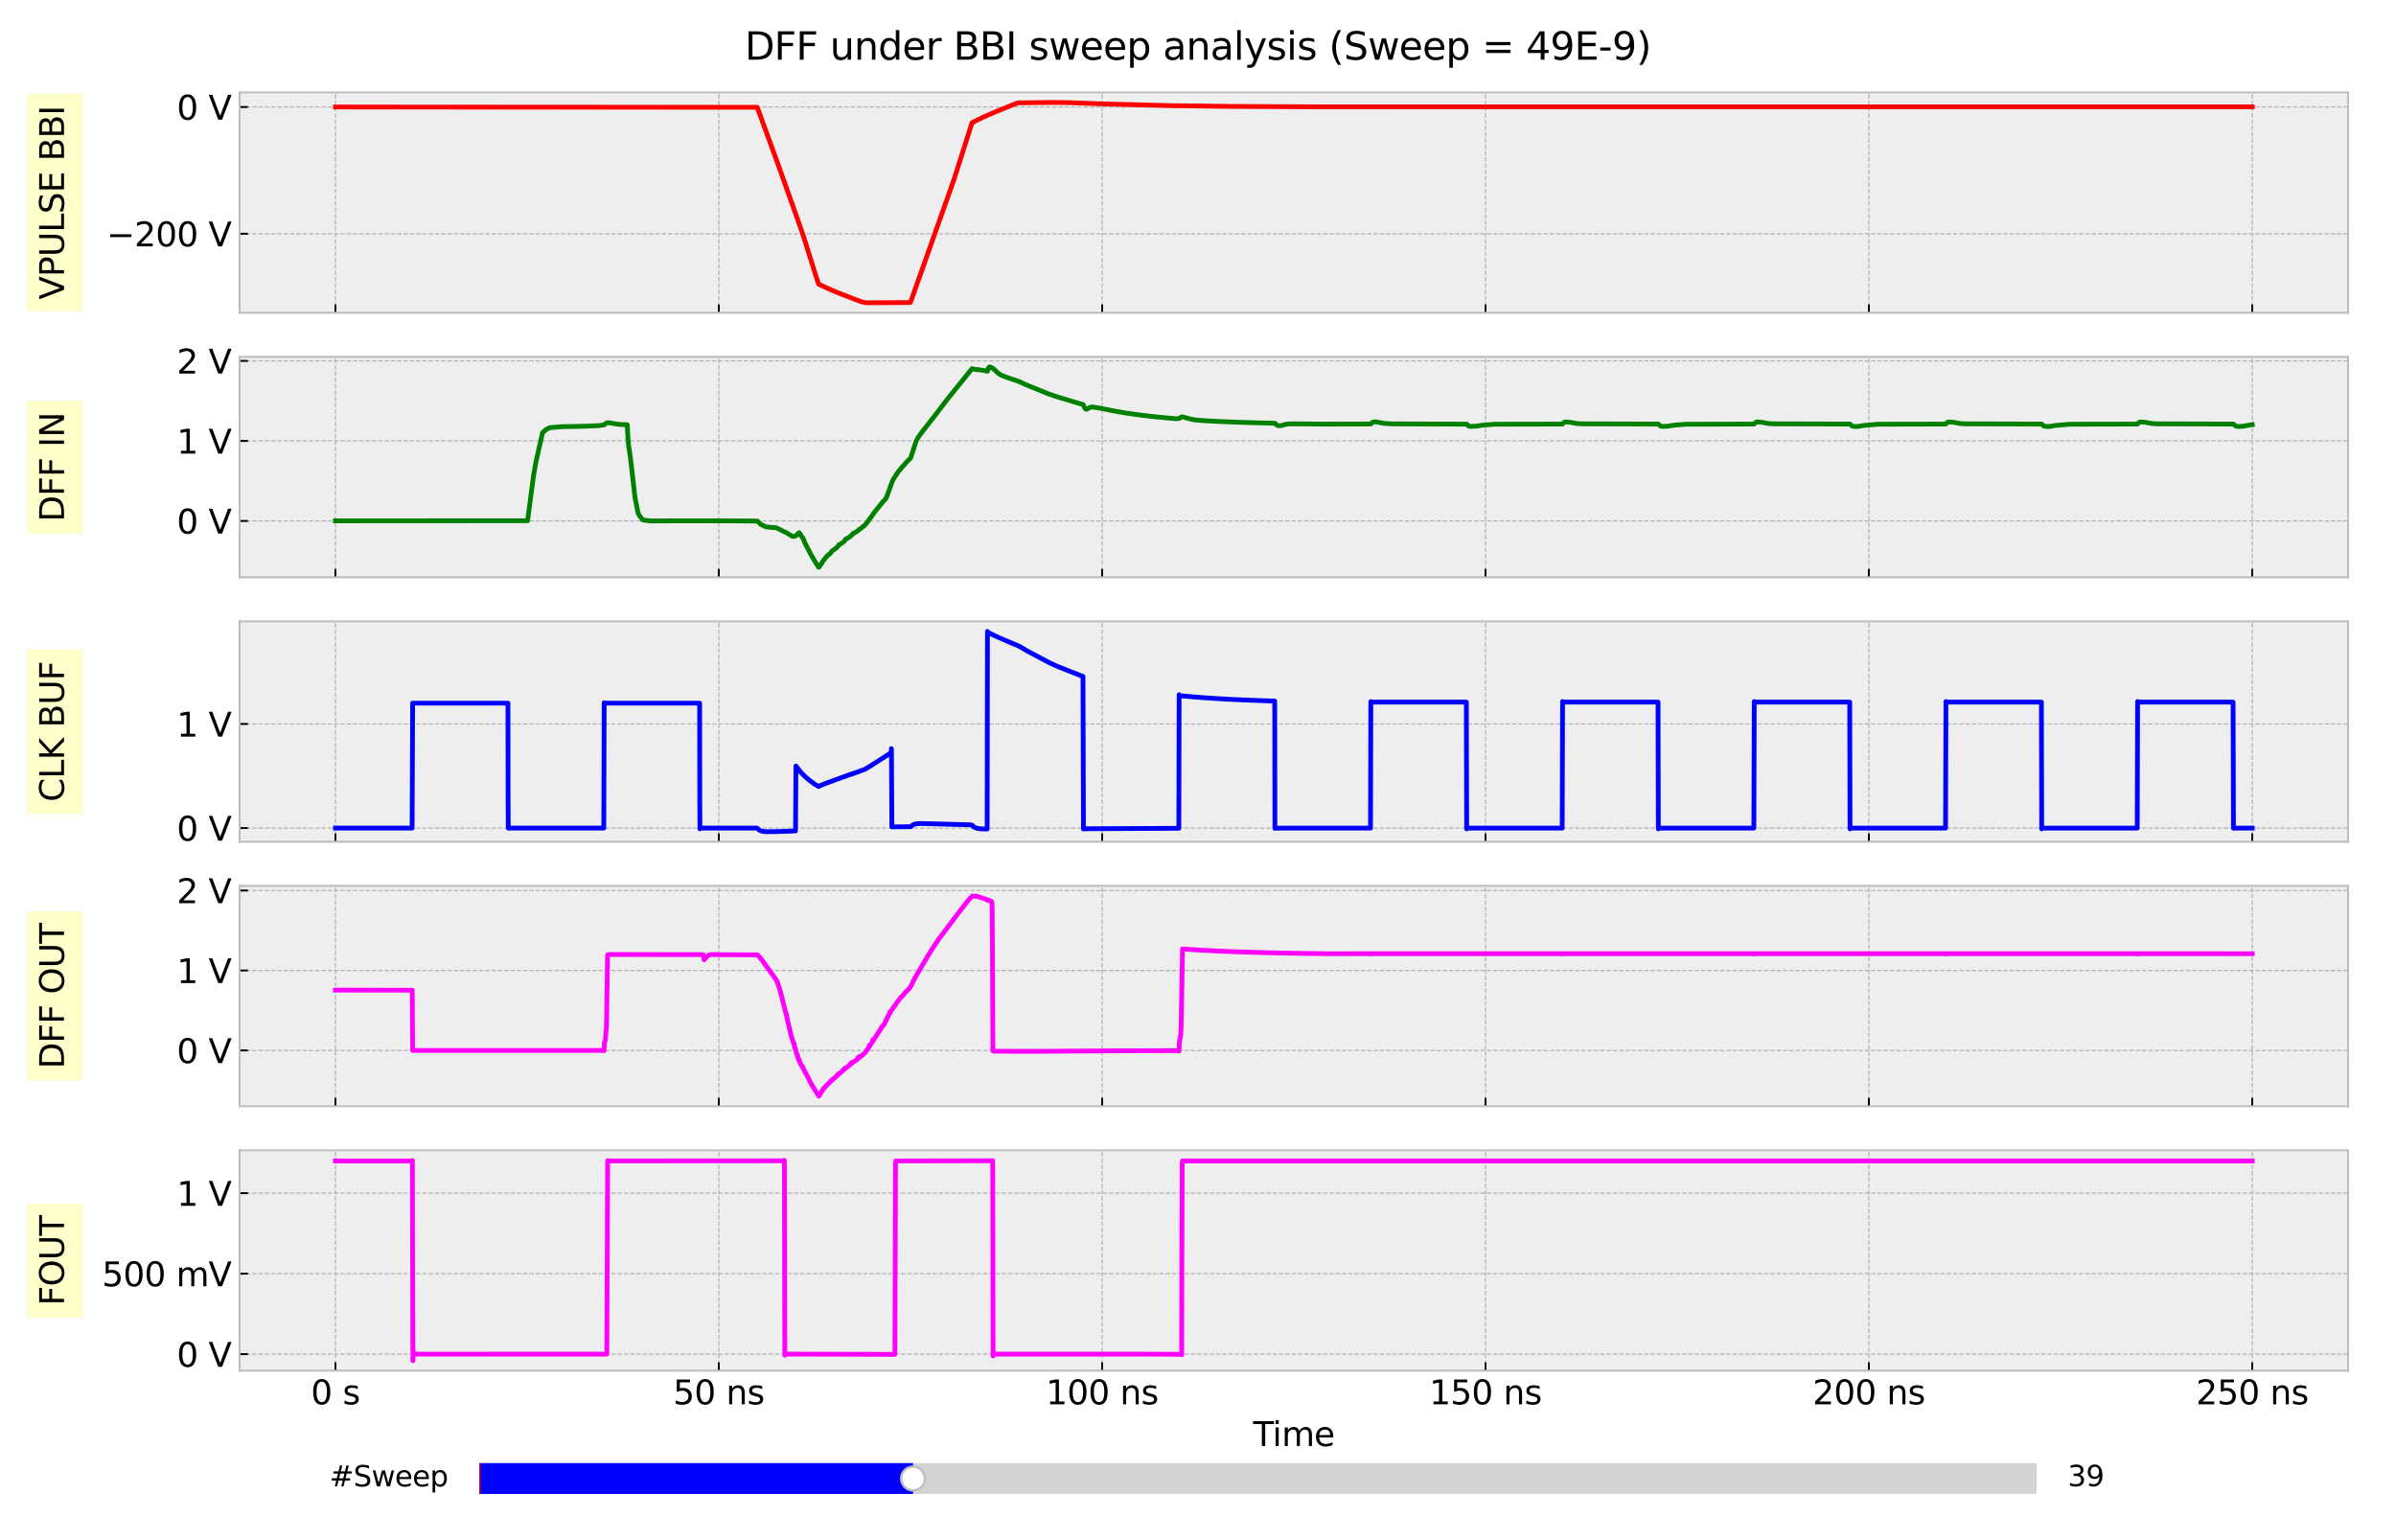 <?xml version="1.0" encoding="utf-8" standalone="no"?>
<!DOCTYPE svg PUBLIC "-//W3C//DTD SVG 1.1//EN"
  "http://www.w3.org/Graphics/SVG/1.1/DTD/svg11.dtd">
<svg xmlns:xlink="http://www.w3.org/1999/xlink" width="1008pt" height="648pt" viewBox="0 0 1008 648" xmlns="http://www.w3.org/2000/svg" version="1.1">
 <defs>
  <style type="text/css">*{stroke-linejoin: round; stroke-linecap: butt}</style>
 </defs>
 <g id="figure_1">
  <g id="patch_1">
   <path d="M 0 648 
L 1008 648 
L 1008 0 
L 0 0 
z
" style="fill: #ffffff"/>
  </g>
  <g id="axes_1">
   <g id="patch_2">
    <path d="M 100.8 131.611 
L 987.84 131.611 
L 987.84 38.88 
L 100.8 38.88 
z
" style="fill: #eeeeee"/>
   </g>
   <g id="matplotlib.axis_1">
    <g id="xtick_1">
     <g id="line2d_1">
      <path d="M 141.12 131.611 
L 141.12 38.88 
" clip-path="url(#pf3ab63249b)" style="fill: none; stroke-dasharray: 1.85,0.8; stroke-dashoffset: 0; stroke: #b2b2b2; stroke-width: 0.5"/>
     </g>
     <g id="line2d_2">
      <defs>
       <path id="mfcb20fc24e" d="M 0 0 
L 0 -3.5 
" style="stroke: #000000; stroke-width: 0.8"/>
      </defs>
      <g>
       <use xlink:href="#mfcb20fc24e" x="141.12" y="131.611" style="stroke: #000000; stroke-width: 0.8"/>
      </g>
     </g>
    </g>
    <g id="xtick_2">
     <g id="line2d_3">
      <path d="M 302.4 131.611 
L 302.4 38.88 
" clip-path="url(#pf3ab63249b)" style="fill: none; stroke-dasharray: 1.85,0.8; stroke-dashoffset: 0; stroke: #b2b2b2; stroke-width: 0.5"/>
     </g>
     <g id="line2d_4">
      <g>
       <use xlink:href="#mfcb20fc24e" x="302.4" y="131.611" style="stroke: #000000; stroke-width: 0.8"/>
      </g>
     </g>
    </g>
    <g id="xtick_3">
     <g id="line2d_5">
      <path d="M 463.68 131.611 
L 463.68 38.88 
" clip-path="url(#pf3ab63249b)" style="fill: none; stroke-dasharray: 1.85,0.8; stroke-dashoffset: 0; stroke: #b2b2b2; stroke-width: 0.5"/>
     </g>
     <g id="line2d_6">
      <g>
       <use xlink:href="#mfcb20fc24e" x="463.68" y="131.611" style="stroke: #000000; stroke-width: 0.8"/>
      </g>
     </g>
    </g>
    <g id="xtick_4">
     <g id="line2d_7">
      <path d="M 624.96 131.611 
L 624.96 38.88 
" clip-path="url(#pf3ab63249b)" style="fill: none; stroke-dasharray: 1.85,0.8; stroke-dashoffset: 0; stroke: #b2b2b2; stroke-width: 0.5"/>
     </g>
     <g id="line2d_8">
      <g>
       <use xlink:href="#mfcb20fc24e" x="624.96" y="131.611" style="stroke: #000000; stroke-width: 0.8"/>
      </g>
     </g>
    </g>
    <g id="xtick_5">
     <g id="line2d_9">
      <path d="M 786.24 131.611 
L 786.24 38.88 
" clip-path="url(#pf3ab63249b)" style="fill: none; stroke-dasharray: 1.85,0.8; stroke-dashoffset: 0; stroke: #b2b2b2; stroke-width: 0.5"/>
     </g>
     <g id="line2d_10">
      <g>
       <use xlink:href="#mfcb20fc24e" x="786.24" y="131.611" style="stroke: #000000; stroke-width: 0.8"/>
      </g>
     </g>
    </g>
    <g id="xtick_6">
     <g id="line2d_11">
      <path d="M 947.52 131.611 
L 947.52 38.88 
" clip-path="url(#pf3ab63249b)" style="fill: none; stroke-dasharray: 1.85,0.8; stroke-dashoffset: 0; stroke: #b2b2b2; stroke-width: 0.5"/>
     </g>
     <g id="line2d_12">
      <g>
       <use xlink:href="#mfcb20fc24e" x="947.52" y="131.611" style="stroke: #000000; stroke-width: 0.8"/>
      </g>
     </g>
    </g>
   </g>
   <g id="matplotlib.axis_2">
    <g id="ytick_1">
     <g id="line2d_13">
      <path d="M 100.8 98.34 
L 987.84 98.34 
" clip-path="url(#pf3ab63249b)" style="fill: none; stroke-dasharray: 1.85,0.8; stroke-dashoffset: 0; stroke: #b2b2b2; stroke-width: 0.5"/>
     </g>
     <g id="line2d_14">
      <defs>
       <path id="m667f107333" d="M 0 0 
L 3.5 0 
" style="stroke: #000000; stroke-width: 0.8"/>
      </defs>
      <g>
       <use xlink:href="#m667f107333" x="100.8" y="98.34" style="stroke: #000000; stroke-width: 0.8"/>
      </g>
     </g>
     <g id="text_1">
      <!-- −200 V -->
      <g transform="translate(44.82 103.659) scale(0.14 -0.14)">
       <defs>
        <path id="DejaVuSans-2212" d="M 678 2272 
L 4684 2272 
L 4684 1741 
L 678 1741 
L 678 2272 
z
" transform="scale(0.016)"/>
        <path id="DejaVuSans-32" d="M 1228 531 
L 3431 531 
L 3431 0 
L 469 0 
L 469 531 
Q 828 903 1448 1529 
Q 2069 2156 2228 2338 
Q 2531 2678 2651 2914 
Q 2772 3150 2772 3378 
Q 2772 3750 2511 3984 
Q 2250 4219 1831 4219 
Q 1534 4219 1204 4116 
Q 875 4013 500 3803 
L 500 4441 
Q 881 4594 1212 4672 
Q 1544 4750 1819 4750 
Q 2544 4750 2975 4387 
Q 3406 4025 3406 3419 
Q 3406 3131 3298 2873 
Q 3191 2616 2906 2266 
Q 2828 2175 2409 1742 
Q 1991 1309 1228 531 
z
" transform="scale(0.016)"/>
        <path id="DejaVuSans-30" d="M 2034 4250 
Q 1547 4250 1301 3770 
Q 1056 3291 1056 2328 
Q 1056 1369 1301 889 
Q 1547 409 2034 409 
Q 2525 409 2770 889 
Q 3016 1369 3016 2328 
Q 3016 3291 2770 3770 
Q 2525 4250 2034 4250 
z
M 2034 4750 
Q 2819 4750 3233 4129 
Q 3647 3509 3647 2328 
Q 3647 1150 3233 529 
Q 2819 -91 2034 -91 
Q 1250 -91 836 529 
Q 422 1150 422 2328 
Q 422 3509 836 4129 
Q 1250 4750 2034 4750 
z
" transform="scale(0.016)"/>
        <path id="DejaVuSans-20" transform="scale(0.016)"/>
        <path id="DejaVuSans-56" d="M 1831 0 
L 50 4666 
L 709 4666 
L 2188 738 
L 3669 4666 
L 4325 4666 
L 2547 0 
L 1831 0 
z
" transform="scale(0.016)"/>
       </defs>
       <use xlink:href="#DejaVuSans-2212"/>
       <use xlink:href="#DejaVuSans-32" x="83.789"/>
       <use xlink:href="#DejaVuSans-30" x="147.412"/>
       <use xlink:href="#DejaVuSans-30" x="211.035"/>
       <use xlink:href="#DejaVuSans-20" x="274.658"/>
       <use xlink:href="#DejaVuSans-56" x="306.445"/>
      </g>
     </g>
    </g>
    <g id="ytick_2">
     <g id="line2d_15">
      <path d="M 100.8 45.027 
L 987.84 45.027 
" clip-path="url(#pf3ab63249b)" style="fill: none; stroke-dasharray: 1.85,0.8; stroke-dashoffset: 0; stroke: #b2b2b2; stroke-width: 0.5"/>
     </g>
     <g id="line2d_16">
      <g>
       <use xlink:href="#m667f107333" x="100.8" y="45.027" style="stroke: #000000; stroke-width: 0.8"/>
      </g>
     </g>
     <g id="text_2">
      <!-- 0 V -->
      <g transform="translate(74.366 50.346) scale(0.14 -0.14)">
       <use xlink:href="#DejaVuSans-30"/>
       <use xlink:href="#DejaVuSans-20" x="63.623"/>
       <use xlink:href="#DejaVuSans-56" x="95.41"/>
      </g>
     </g>
    </g>
    <g id="text_3">
     <g id="patch_3">
      <path d="M 34.877 131.08 
L 34.877 39.411 
L 11.247 39.411 
L 11.247 131.08 
z
" style="fill: #ffff00; opacity: 0.2; stroke: #eeeeee; stroke-width: 0.5; stroke-linejoin: miter"/>
     </g>
     <!-- VPULSE BBI -->
     <g transform="translate(26.925 126.04) rotate(-90) scale(0.14 -0.14)">
      <defs>
       <path id="DejaVuSans-50" d="M 1259 4147 
L 1259 2394 
L 2053 2394 
Q 2494 2394 2734 2622 
Q 2975 2850 2975 3272 
Q 2975 3691 2734 3919 
Q 2494 4147 2053 4147 
L 1259 4147 
z
M 628 4666 
L 2053 4666 
Q 2838 4666 3239 4311 
Q 3641 3956 3641 3272 
Q 3641 2581 3239 2228 
Q 2838 1875 2053 1875 
L 1259 1875 
L 1259 0 
L 628 0 
L 628 4666 
z
" transform="scale(0.016)"/>
       <path id="DejaVuSans-55" d="M 556 4666 
L 1191 4666 
L 1191 1831 
Q 1191 1081 1462 751 
Q 1734 422 2344 422 
Q 2950 422 3222 751 
Q 3494 1081 3494 1831 
L 3494 4666 
L 4128 4666 
L 4128 1753 
Q 4128 841 3676 375 
Q 3225 -91 2344 -91 
Q 1459 -91 1007 375 
Q 556 841 556 1753 
L 556 4666 
z
" transform="scale(0.016)"/>
       <path id="DejaVuSans-4c" d="M 628 4666 
L 1259 4666 
L 1259 531 
L 3531 531 
L 3531 0 
L 628 0 
L 628 4666 
z
" transform="scale(0.016)"/>
       <path id="DejaVuSans-53" d="M 3425 4513 
L 3425 3897 
Q 3066 4069 2747 4153 
Q 2428 4238 2131 4238 
Q 1616 4238 1336 4038 
Q 1056 3838 1056 3469 
Q 1056 3159 1242 3001 
Q 1428 2844 1947 2747 
L 2328 2669 
Q 3034 2534 3370 2195 
Q 3706 1856 3706 1288 
Q 3706 609 3251 259 
Q 2797 -91 1919 -91 
Q 1588 -91 1214 -16 
Q 841 59 441 206 
L 441 856 
Q 825 641 1194 531 
Q 1563 422 1919 422 
Q 2459 422 2753 634 
Q 3047 847 3047 1241 
Q 3047 1584 2836 1778 
Q 2625 1972 2144 2069 
L 1759 2144 
Q 1053 2284 737 2584 
Q 422 2884 422 3419 
Q 422 4038 858 4394 
Q 1294 4750 2059 4750 
Q 2388 4750 2728 4690 
Q 3069 4631 3425 4513 
z
" transform="scale(0.016)"/>
       <path id="DejaVuSans-45" d="M 628 4666 
L 3578 4666 
L 3578 4134 
L 1259 4134 
L 1259 2753 
L 3481 2753 
L 3481 2222 
L 1259 2222 
L 1259 531 
L 3634 531 
L 3634 0 
L 628 0 
L 628 4666 
z
" transform="scale(0.016)"/>
       <path id="DejaVuSans-42" d="M 1259 2228 
L 1259 519 
L 2272 519 
Q 2781 519 3026 730 
Q 3272 941 3272 1375 
Q 3272 1813 3026 2020 
Q 2781 2228 2272 2228 
L 1259 2228 
z
M 1259 4147 
L 1259 2741 
L 2194 2741 
Q 2656 2741 2882 2914 
Q 3109 3088 3109 3444 
Q 3109 3797 2882 3972 
Q 2656 4147 2194 4147 
L 1259 4147 
z
M 628 4666 
L 2241 4666 
Q 2963 4666 3353 4366 
Q 3744 4066 3744 3513 
Q 3744 3084 3544 2831 
Q 3344 2578 2956 2516 
Q 3422 2416 3680 2098 
Q 3938 1781 3938 1306 
Q 3938 681 3513 340 
Q 3088 0 2303 0 
L 628 0 
L 628 4666 
z
" transform="scale(0.016)"/>
       <path id="DejaVuSans-49" d="M 628 4666 
L 1259 4666 
L 1259 0 
L 628 0 
L 628 4666 
z
" transform="scale(0.016)"/>
      </defs>
      <use xlink:href="#DejaVuSans-56"/>
      <use xlink:href="#DejaVuSans-50" x="68.408"/>
      <use xlink:href="#DejaVuSans-55" x="128.711"/>
      <use xlink:href="#DejaVuSans-4c" x="201.904"/>
      <use xlink:href="#DejaVuSans-53" x="257.617"/>
      <use xlink:href="#DejaVuSans-45" x="321.094"/>
      <use xlink:href="#DejaVuSans-20" x="384.277"/>
      <use xlink:href="#DejaVuSans-42" x="416.064"/>
      <use xlink:href="#DejaVuSans-42" x="484.668"/>
      <use xlink:href="#DejaVuSans-49" x="553.271"/>
     </g>
    </g>
   </g>
   <g id="line2d_17">
    <path d="M 141.12 45.027 
L 318.56 45.136 
L 319.044 46.426 
L 327.269 69.007 
L 334.688 89.864 
L 336.301 94.441 
L 338.107 99.673 
L 341.591 110.808 
L 343.172 115.854 
L 344.397 119.551 
L 348.3 121.364 
L 348.881 121.62 
L 349.752 122.003 
L 350.397 122.27 
L 351.977 122.936 
L 352.623 123.203 
L 353.719 123.629 
L 354.461 123.923 
L 355.558 124.349 
L 356.461 124.677 
L 357.138 124.944 
L 357.945 125.255 
L 359.3 125.805 
L 361.945 126.791 
L 362.557 127.023 
L 364.493 127.396 
L 382.975 127.289 
L 383.201 126.802 
L 401.49 75.088 
L 405.232 63.292 
L 408.942 51.618 
L 413.554 49.341 
L 418.909 46.985 
L 427.618 43.484 
L 428.489 43.269 
L 442.778 43.108 
L 449.584 43.185 
L 464.938 43.746 
L 492.71 44.461 
L 518.354 44.774 
L 553.965 44.946 
L 601.994 44.954 
L 947.52 44.954 
L 947.52 44.954 
" clip-path="url(#pf3ab63249b)" style="fill: none; stroke: #ff0000; stroke-width: 2; stroke-linecap: square"/>
   </g>
   <g id="patch_4">
    <path d="M 100.8 131.611 
L 100.8 38.88 
" style="fill: none; stroke: #bcbcbc; stroke-width: 0.8; stroke-linejoin: miter; stroke-linecap: square"/>
   </g>
   <g id="patch_5">
    <path d="M 987.84 131.611 
L 987.84 38.88 
" style="fill: none; stroke: #bcbcbc; stroke-width: 0.8; stroke-linejoin: miter; stroke-linecap: square"/>
   </g>
   <g id="patch_6">
    <path d="M 100.8 131.611 
L 987.84 131.611 
" style="fill: none; stroke: #bcbcbc; stroke-width: 0.8; stroke-linejoin: miter; stroke-linecap: square"/>
   </g>
   <g id="patch_7">
    <path d="M 100.8 38.88 
L 987.84 38.88 
" style="fill: none; stroke: #bcbcbc; stroke-width: 0.8; stroke-linejoin: miter; stroke-linecap: square"/>
   </g>
  </g>
  <g id="axes_2">
   <g id="patch_8">
    <path d="M 100.8 242.888 
L 987.84 242.888 
L 987.84 150.157 
L 100.8 150.157 
z
" style="fill: #eeeeee"/>
   </g>
   <g id="matplotlib.axis_3">
    <g id="xtick_7">
     <g id="line2d_18">
      <path d="M 141.12 242.888 
L 141.12 150.157 
" clip-path="url(#p1a49f20358)" style="fill: none; stroke-dasharray: 1.85,0.8; stroke-dashoffset: 0; stroke: #b2b2b2; stroke-width: 0.5"/>
     </g>
     <g id="line2d_19">
      <g>
       <use xlink:href="#mfcb20fc24e" x="141.12" y="242.888" style="stroke: #000000; stroke-width: 0.8"/>
      </g>
     </g>
    </g>
    <g id="xtick_8">
     <g id="line2d_20">
      <path d="M 302.4 242.888 
L 302.4 150.157 
" clip-path="url(#p1a49f20358)" style="fill: none; stroke-dasharray: 1.85,0.8; stroke-dashoffset: 0; stroke: #b2b2b2; stroke-width: 0.5"/>
     </g>
     <g id="line2d_21">
      <g>
       <use xlink:href="#mfcb20fc24e" x="302.4" y="242.888" style="stroke: #000000; stroke-width: 0.8"/>
      </g>
     </g>
    </g>
    <g id="xtick_9">
     <g id="line2d_22">
      <path d="M 463.68 242.888 
L 463.68 150.157 
" clip-path="url(#p1a49f20358)" style="fill: none; stroke-dasharray: 1.85,0.8; stroke-dashoffset: 0; stroke: #b2b2b2; stroke-width: 0.5"/>
     </g>
     <g id="line2d_23">
      <g>
       <use xlink:href="#mfcb20fc24e" x="463.68" y="242.888" style="stroke: #000000; stroke-width: 0.8"/>
      </g>
     </g>
    </g>
    <g id="xtick_10">
     <g id="line2d_24">
      <path d="M 624.96 242.888 
L 624.96 150.157 
" clip-path="url(#p1a49f20358)" style="fill: none; stroke-dasharray: 1.85,0.8; stroke-dashoffset: 0; stroke: #b2b2b2; stroke-width: 0.5"/>
     </g>
     <g id="line2d_25">
      <g>
       <use xlink:href="#mfcb20fc24e" x="624.96" y="242.888" style="stroke: #000000; stroke-width: 0.8"/>
      </g>
     </g>
    </g>
    <g id="xtick_11">
     <g id="line2d_26">
      <path d="M 786.24 242.888 
L 786.24 150.157 
" clip-path="url(#p1a49f20358)" style="fill: none; stroke-dasharray: 1.85,0.8; stroke-dashoffset: 0; stroke: #b2b2b2; stroke-width: 0.5"/>
     </g>
     <g id="line2d_27">
      <g>
       <use xlink:href="#mfcb20fc24e" x="786.24" y="242.888" style="stroke: #000000; stroke-width: 0.8"/>
      </g>
     </g>
    </g>
    <g id="xtick_12">
     <g id="line2d_28">
      <path d="M 947.52 242.888 
L 947.52 150.157 
" clip-path="url(#p1a49f20358)" style="fill: none; stroke-dasharray: 1.85,0.8; stroke-dashoffset: 0; stroke: #b2b2b2; stroke-width: 0.5"/>
     </g>
     <g id="line2d_29">
      <g>
       <use xlink:href="#mfcb20fc24e" x="947.52" y="242.888" style="stroke: #000000; stroke-width: 0.8"/>
      </g>
     </g>
    </g>
   </g>
   <g id="matplotlib.axis_4">
    <g id="ytick_3">
     <g id="line2d_30">
      <path d="M 100.8 219.189 
L 987.84 219.189 
" clip-path="url(#p1a49f20358)" style="fill: none; stroke-dasharray: 1.85,0.8; stroke-dashoffset: 0; stroke: #b2b2b2; stroke-width: 0.5"/>
     </g>
     <g id="line2d_31">
      <g>
       <use xlink:href="#m667f107333" x="100.8" y="219.189" style="stroke: #000000; stroke-width: 0.8"/>
      </g>
     </g>
     <g id="text_4">
      <!-- 0 V -->
      <g transform="translate(74.366 224.508) scale(0.14 -0.14)">
       <use xlink:href="#DejaVuSans-30"/>
       <use xlink:href="#DejaVuSans-20" x="63.623"/>
       <use xlink:href="#DejaVuSans-56" x="95.41"/>
      </g>
     </g>
    </g>
    <g id="ytick_4">
     <g id="line2d_32">
      <path d="M 100.8 185.518 
L 987.84 185.518 
" clip-path="url(#p1a49f20358)" style="fill: none; stroke-dasharray: 1.85,0.8; stroke-dashoffset: 0; stroke: #b2b2b2; stroke-width: 0.5"/>
     </g>
     <g id="line2d_33">
      <g>
       <use xlink:href="#m667f107333" x="100.8" y="185.518" style="stroke: #000000; stroke-width: 0.8"/>
      </g>
     </g>
     <g id="text_5">
      <!-- 1 V -->
      <g transform="translate(74.366 190.837) scale(0.14 -0.14)">
       <defs>
        <path id="DejaVuSans-31" d="M 794 531 
L 1825 531 
L 1825 4091 
L 703 3866 
L 703 4441 
L 1819 4666 
L 2450 4666 
L 2450 531 
L 3481 531 
L 3481 0 
L 794 0 
L 794 531 
z
" transform="scale(0.016)"/>
       </defs>
       <use xlink:href="#DejaVuSans-31"/>
       <use xlink:href="#DejaVuSans-20" x="63.623"/>
       <use xlink:href="#DejaVuSans-56" x="95.41"/>
      </g>
     </g>
    </g>
    <g id="ytick_5">
     <g id="line2d_34">
      <path d="M 100.8 151.847 
L 987.84 151.847 
" clip-path="url(#p1a49f20358)" style="fill: none; stroke-dasharray: 1.85,0.8; stroke-dashoffset: 0; stroke: #b2b2b2; stroke-width: 0.5"/>
     </g>
     <g id="line2d_35">
      <g>
       <use xlink:href="#m667f107333" x="100.8" y="151.847" style="stroke: #000000; stroke-width: 0.8"/>
      </g>
     </g>
     <g id="text_6">
      <!-- 2 V -->
      <g transform="translate(74.366 157.166) scale(0.14 -0.14)">
       <use xlink:href="#DejaVuSans-32"/>
       <use xlink:href="#DejaVuSans-20" x="63.623"/>
       <use xlink:href="#DejaVuSans-56" x="95.41"/>
      </g>
     </g>
    </g>
    <g id="text_7">
     <g id="patch_9">
      <path d="M 34.877 224.532 
L 34.877 168.514 
L 11.247 168.514 
L 11.247 224.532 
z
" style="fill: #ffff00; opacity: 0.2; stroke: #eeeeee; stroke-width: 0.5; stroke-linejoin: miter"/>
     </g>
     <!-- DFF IN -->
     <g transform="translate(26.925 219.492) rotate(-90) scale(0.14 -0.14)">
      <defs>
       <path id="DejaVuSans-44" d="M 1259 4147 
L 1259 519 
L 2022 519 
Q 2988 519 3436 956 
Q 3884 1394 3884 2338 
Q 3884 3275 3436 3711 
Q 2988 4147 2022 4147 
L 1259 4147 
z
M 628 4666 
L 1925 4666 
Q 3281 4666 3915 4102 
Q 4550 3538 4550 2338 
Q 4550 1131 3912 565 
Q 3275 0 1925 0 
L 628 0 
L 628 4666 
z
" transform="scale(0.016)"/>
       <path id="DejaVuSans-46" d="M 628 4666 
L 3309 4666 
L 3309 4134 
L 1259 4134 
L 1259 2759 
L 3109 2759 
L 3109 2228 
L 1259 2228 
L 1259 0 
L 628 0 
L 628 4666 
z
" transform="scale(0.016)"/>
       <path id="DejaVuSans-4e" d="M 628 4666 
L 1478 4666 
L 3547 763 
L 3547 4666 
L 4159 4666 
L 4159 0 
L 3309 0 
L 1241 3903 
L 1241 0 
L 628 0 
L 628 4666 
z
" transform="scale(0.016)"/>
      </defs>
      <use xlink:href="#DejaVuSans-44"/>
      <use xlink:href="#DejaVuSans-46" x="77.002"/>
      <use xlink:href="#DejaVuSans-46" x="134.521"/>
      <use xlink:href="#DejaVuSans-20" x="192.041"/>
      <use xlink:href="#DejaVuSans-49" x="223.828"/>
      <use xlink:href="#DejaVuSans-4e" x="253.32"/>
     </g>
    </g>
   </g>
   <g id="line2d_36">
    <path d="M 141.12 219.139 
L 221.954 219.093 
L 224.437 200.332 
L 225.405 194.625 
L 228.243 182.077 
L 229.598 180.817 
L 231.179 179.952 
L 236.566 179.501 
L 243.533 179.393 
L 245.017 179.349 
L 248.21 179.242 
L 249.919 179.174 
L 252.016 179.066 
L 254.242 178.73 
L 254.758 178.198 
L 255.5 177.861 
L 256.371 177.881 
L 257.532 178.114 
L 259.983 178.514 
L 262.37 178.652 
L 263.886 178.703 
L 264.144 183.895 
L 264.435 187.428 
L 265.177 192.134 
L 267.144 209.312 
L 268.402 215.761 
L 269.08 217.076 
L 270.467 218.78 
L 273.724 219.19 
L 282.563 219.144 
L 297.078 219.133 
L 305.851 219.139 
L 318.625 219.232 
L 320.044 220.591 
L 321.947 221.559 
L 323.205 221.803 
L 325.14 221.928 
L 326.721 222.096 
L 327.85 222.679 
L 329.205 223.344 
L 331.366 224.428 
L 331.85 224.778 
L 333.075 225.513 
L 333.785 225.709 
L 334.43 225.63 
L 335.043 225.278 
L 335.688 224.546 
L 336.14 224.138 
L 336.333 224.237 
L 336.72 224.847 
L 337.398 225.93 
L 337.688 226.265 
L 337.978 226.742 
L 338.527 228.254 
L 340.978 232.997 
L 342.849 236.229 
L 343.881 237.868 
L 344.172 238.355 
L 344.43 238.673 
L 344.623 238.557 
L 345.01 237.954 
L 345.526 237.246 
L 346.204 236.1 
L 347.333 234.695 
L 347.591 234.288 
L 347.687 234.198 
L 347.881 233.991 
L 347.945 234.002 
L 347.978 233.927 
L 348.074 233.838 
L 348.365 233.543 
L 349.332 232.842 
L 349.752 232.231 
L 350.074 231.772 
L 350.429 231.51 
L 350.461 231.548 
L 350.623 231.479 
L 350.881 231.244 
L 351.913 230.512 
L 352.59 229.734 
L 352.881 229.25 
L 353.171 229.149 
L 353.332 229.097 
L 354.848 228.016 
L 355.332 227.53 
L 355.719 226.838 
L 356.074 226.7 
L 356.235 226.655 
L 357.267 226.028 
L 358.493 225.027 
L 358.945 224.356 
L 359.267 224.288 
L 359.783 224.081 
L 360.783 223.348 
L 363.17 221.523 
L 364.073 220.736 
L 365.073 219.433 
L 366.009 218.102 
L 366.686 217.221 
L 368.267 215.021 
L 371.589 210.934 
L 372.17 210.348 
L 372.815 209.575 
L 373.234 208.483 
L 375.363 202.575 
L 375.847 201.627 
L 377.556 198.952 
L 378.653 197.573 
L 379.427 196.615 
L 380.363 195.652 
L 381.459 194.32 
L 383.008 192.822 
L 383.266 192.201 
L 385.459 185.536 
L 386.298 183.999 
L 387.653 182.083 
L 393.975 173.989 
L 398.426 168.134 
L 408.942 155.113 
L 410.458 155.483 
L 411.393 155.494 
L 413.715 155.847 
L 415.393 156.204 
L 415.812 154.891 
L 416.135 154.463 
L 416.457 154.372 
L 416.941 154.534 
L 418.135 155.278 
L 418.618 155.763 
L 420.167 157.228 
L 421.231 157.877 
L 424.263 159.029 
L 424.812 159.194 
L 428.844 160.571 
L 431.327 161.743 
L 441.327 165.8 
L 442.165 166.083 
L 443.746 166.628 
L 444.681 166.935 
L 445.294 167.13 
L 454.455 169.884 
L 455.713 170.248 
L 456.358 171.696 
L 456.809 172.127 
L 457.1 172.201 
L 457.487 172.053 
L 457.906 171.763 
L 458.616 171.373 
L 459.745 171.245 
L 461.906 171.581 
L 469.712 173.107 
L 470.131 173.174 
L 471.002 173.332 
L 472.808 173.632 
L 473.486 173.736 
L 474.066 173.837 
L 474.647 173.911 
L 475.324 174.016 
L 476.937 174.245 
L 477.679 174.349 
L 479.195 174.555 
L 480.034 174.662 
L 481.324 174.821 
L 482.13 174.925 
L 482.679 174.982 
L 483.453 175.087 
L 484.517 175.198 
L 485.485 175.302 
L 486.033 175.359 
L 487.162 175.484 
L 494.775 176.167 
L 496.162 176.06 
L 496.678 175.582 
L 497.065 175.427 
L 497.613 175.413 
L 499.065 175.827 
L 501.452 176.46 
L 503.032 176.683 
L 504.129 176.79 
L 505 176.864 
L 505.613 176.912 
L 508.548 177.107 
L 510.709 177.215 
L 511.161 177.248 
L 511.903 177.282 
L 513.806 177.369 
L 516.419 177.477 
L 518.096 177.545 
L 518.87 177.575 
L 522.063 177.683 
L 523.676 177.743 
L 524.483 177.77 
L 525.902 177.811 
L 526.74 177.831 
L 528.257 177.878 
L 529.127 177.898 
L 533.192 178.002 
L 533.74 178.009 
L 536.353 178.083 
L 537.224 178.922 
L 537.998 179.13 
L 538.772 179.1 
L 541.159 178.464 
L 542.385 178.356 
L 543.739 178.326 
L 556.771 178.43 
L 557.19 178.447 
L 576.705 178.38 
L 577.221 177.817 
L 577.64 177.605 
L 578.286 177.454 
L 579.124 177.561 
L 582.447 178.144 
L 585.479 178.349 
L 617.025 178.454 
L 617.702 179.144 
L 618.444 179.413 
L 621.025 179.309 
L 623.315 178.942 
L 628.734 178.487 
L 657.313 178.42 
L 657.861 177.811 
L 658.409 177.538 
L 660.345 177.646 
L 663.603 178.215 
L 665.764 178.329 
L 697.633 178.42 
L 698.568 179.248 
L 699.504 179.427 
L 701.6 179.319 
L 703.374 179.023 
L 704.697 178.858 
L 709.245 178.494 
L 737.953 178.42 
L 738.501 177.811 
L 739.049 177.538 
L 740.985 177.646 
L 744.243 178.215 
L 746.404 178.329 
L 778.273 178.42 
L 779.208 179.248 
L 780.144 179.427 
L 781.434 179.457 
L 784.208 178.989 
L 790.111 178.484 
L 818.593 178.42 
L 819.141 177.811 
L 819.689 177.538 
L 821.625 177.646 
L 824.883 178.215 
L 827.044 178.329 
L 858.913 178.42 
L 859.848 179.248 
L 860.784 179.427 
L 862.074 179.457 
L 864.848 178.989 
L 870.751 178.484 
L 899.233 178.42 
L 899.781 177.811 
L 900.329 177.538 
L 902.265 177.646 
L 905.523 178.215 
L 907.684 178.329 
L 939.553 178.42 
L 940.617 179.279 
L 941.553 179.464 
L 943.456 179.356 
L 944.843 179.1 
L 947.036 178.753 
L 947.52 178.679 
L 947.52 178.679 
" clip-path="url(#p1a49f20358)" style="fill: none; stroke: #008000; stroke-width: 2; stroke-linecap: square"/>
   </g>
   <g id="patch_10">
    <path d="M 100.8 242.888 
L 100.8 150.157 
" style="fill: none; stroke: #bcbcbc; stroke-width: 0.8; stroke-linejoin: miter; stroke-linecap: square"/>
   </g>
   <g id="patch_11">
    <path d="M 987.84 242.888 
L 987.84 150.157 
" style="fill: none; stroke: #bcbcbc; stroke-width: 0.8; stroke-linejoin: miter; stroke-linecap: square"/>
   </g>
   <g id="patch_12">
    <path d="M 100.8 242.888 
L 987.84 242.888 
" style="fill: none; stroke: #bcbcbc; stroke-width: 0.8; stroke-linejoin: miter; stroke-linecap: square"/>
   </g>
   <g id="patch_13">
    <path d="M 100.8 150.157 
L 987.84 150.157 
" style="fill: none; stroke: #bcbcbc; stroke-width: 0.8; stroke-linejoin: miter; stroke-linecap: square"/>
   </g>
  </g>
  <g id="axes_3">
   <g id="patch_14">
    <path d="M 100.8 354.166 
L 987.84 354.166 
L 987.84 261.434 
L 100.8 261.434 
z
" style="fill: #eeeeee"/>
   </g>
   <g id="matplotlib.axis_5">
    <g id="xtick_13">
     <g id="line2d_37">
      <path d="M 141.12 354.166 
L 141.12 261.434 
" clip-path="url(#pa5e9498d98)" style="fill: none; stroke-dasharray: 1.85,0.8; stroke-dashoffset: 0; stroke: #b2b2b2; stroke-width: 0.5"/>
     </g>
     <g id="line2d_38">
      <g>
       <use xlink:href="#mfcb20fc24e" x="141.12" y="354.166" style="stroke: #000000; stroke-width: 0.8"/>
      </g>
     </g>
    </g>
    <g id="xtick_14">
     <g id="line2d_39">
      <path d="M 302.4 354.166 
L 302.4 261.434 
" clip-path="url(#pa5e9498d98)" style="fill: none; stroke-dasharray: 1.85,0.8; stroke-dashoffset: 0; stroke: #b2b2b2; stroke-width: 0.5"/>
     </g>
     <g id="line2d_40">
      <g>
       <use xlink:href="#mfcb20fc24e" x="302.4" y="354.166" style="stroke: #000000; stroke-width: 0.8"/>
      </g>
     </g>
    </g>
    <g id="xtick_15">
     <g id="line2d_41">
      <path d="M 463.68 354.166 
L 463.68 261.434 
" clip-path="url(#pa5e9498d98)" style="fill: none; stroke-dasharray: 1.85,0.8; stroke-dashoffset: 0; stroke: #b2b2b2; stroke-width: 0.5"/>
     </g>
     <g id="line2d_42">
      <g>
       <use xlink:href="#mfcb20fc24e" x="463.68" y="354.166" style="stroke: #000000; stroke-width: 0.8"/>
      </g>
     </g>
    </g>
    <g id="xtick_16">
     <g id="line2d_43">
      <path d="M 624.96 354.166 
L 624.96 261.434 
" clip-path="url(#pa5e9498d98)" style="fill: none; stroke-dasharray: 1.85,0.8; stroke-dashoffset: 0; stroke: #b2b2b2; stroke-width: 0.5"/>
     </g>
     <g id="line2d_44">
      <g>
       <use xlink:href="#mfcb20fc24e" x="624.96" y="354.166" style="stroke: #000000; stroke-width: 0.8"/>
      </g>
     </g>
    </g>
    <g id="xtick_17">
     <g id="line2d_45">
      <path d="M 786.24 354.166 
L 786.24 261.434 
" clip-path="url(#pa5e9498d98)" style="fill: none; stroke-dasharray: 1.85,0.8; stroke-dashoffset: 0; stroke: #b2b2b2; stroke-width: 0.5"/>
     </g>
     <g id="line2d_46">
      <g>
       <use xlink:href="#mfcb20fc24e" x="786.24" y="354.166" style="stroke: #000000; stroke-width: 0.8"/>
      </g>
     </g>
    </g>
    <g id="xtick_18">
     <g id="line2d_47">
      <path d="M 947.52 354.166 
L 947.52 261.434 
" clip-path="url(#pa5e9498d98)" style="fill: none; stroke-dasharray: 1.85,0.8; stroke-dashoffset: 0; stroke: #b2b2b2; stroke-width: 0.5"/>
     </g>
     <g id="line2d_48">
      <g>
       <use xlink:href="#mfcb20fc24e" x="947.52" y="354.166" style="stroke: #000000; stroke-width: 0.8"/>
      </g>
     </g>
    </g>
   </g>
   <g id="matplotlib.axis_6">
    <g id="ytick_6">
     <g id="line2d_49">
      <path d="M 100.8 348.406 
L 987.84 348.406 
" clip-path="url(#pa5e9498d98)" style="fill: none; stroke-dasharray: 1.85,0.8; stroke-dashoffset: 0; stroke: #b2b2b2; stroke-width: 0.5"/>
     </g>
     <g id="line2d_50">
      <g>
       <use xlink:href="#m667f107333" x="100.8" y="348.406" style="stroke: #000000; stroke-width: 0.8"/>
      </g>
     </g>
     <g id="text_8">
      <!-- 0 V -->
      <g transform="translate(74.366 353.725) scale(0.14 -0.14)">
       <use xlink:href="#DejaVuSans-30"/>
       <use xlink:href="#DejaVuSans-20" x="63.623"/>
       <use xlink:href="#DejaVuSans-56" x="95.41"/>
      </g>
     </g>
    </g>
    <g id="ytick_7">
     <g id="line2d_51">
      <path d="M 100.8 304.601 
L 987.84 304.601 
" clip-path="url(#pa5e9498d98)" style="fill: none; stroke-dasharray: 1.85,0.8; stroke-dashoffset: 0; stroke: #b2b2b2; stroke-width: 0.5"/>
     </g>
     <g id="line2d_52">
      <g>
       <use xlink:href="#m667f107333" x="100.8" y="304.601" style="stroke: #000000; stroke-width: 0.8"/>
      </g>
     </g>
     <g id="text_9">
      <!-- 1 V -->
      <g transform="translate(74.366 309.92) scale(0.14 -0.14)">
       <use xlink:href="#DejaVuSans-31"/>
       <use xlink:href="#DejaVuSans-20" x="63.623"/>
       <use xlink:href="#DejaVuSans-56" x="95.41"/>
      </g>
     </g>
    </g>
    <g id="text_10">
     <g id="patch_15">
      <path d="M 34.877 342.395 
L 34.877 273.205 
L 11.247 273.205 
L 11.247 342.395 
z
" style="fill: #ffff00; opacity: 0.2; stroke: #eeeeee; stroke-width: 0.5; stroke-linejoin: miter"/>
     </g>
     <!-- CLK BUF -->
     <g transform="translate(26.925 337.355) rotate(-90) scale(0.14 -0.14)">
      <defs>
       <path id="DejaVuSans-43" d="M 4122 4306 
L 4122 3641 
Q 3803 3938 3442 4084 
Q 3081 4231 2675 4231 
Q 1875 4231 1450 3742 
Q 1025 3253 1025 2328 
Q 1025 1406 1450 917 
Q 1875 428 2675 428 
Q 3081 428 3442 575 
Q 3803 722 4122 1019 
L 4122 359 
Q 3791 134 3420 21 
Q 3050 -91 2638 -91 
Q 1578 -91 968 557 
Q 359 1206 359 2328 
Q 359 3453 968 4101 
Q 1578 4750 2638 4750 
Q 3056 4750 3426 4639 
Q 3797 4528 4122 4306 
z
" transform="scale(0.016)"/>
       <path id="DejaVuSans-4b" d="M 628 4666 
L 1259 4666 
L 1259 2694 
L 3353 4666 
L 4166 4666 
L 1850 2491 
L 4331 0 
L 3500 0 
L 1259 2247 
L 1259 0 
L 628 0 
L 628 4666 
z
" transform="scale(0.016)"/>
      </defs>
      <use xlink:href="#DejaVuSans-43"/>
      <use xlink:href="#DejaVuSans-4c" x="69.824"/>
      <use xlink:href="#DejaVuSans-4b" x="125.537"/>
      <use xlink:href="#DejaVuSans-20" x="191.113"/>
      <use xlink:href="#DejaVuSans-42" x="222.9"/>
      <use xlink:href="#DejaVuSans-55" x="291.504"/>
      <use xlink:href="#DejaVuSans-46" x="364.697"/>
     </g>
    </g>
   </g>
   <g id="line2d_53">
    <path d="M 141.12 348.405 
L 173.376 348.405 
L 173.602 295.84 
L 213.696 295.84 
L 213.761 337.77 
L 213.825 348.386 
L 213.89 348.323 
L 213.954 348.498 
L 214.019 348.411 
L 215.341 348.402 
L 223.276 348.405 
L 254.016 348.405 
L 254.177 295.678 
L 254.242 295.958 
L 254.403 295.831 
L 254.855 295.84 
L 294.336 295.84 
L 294.401 337.733 
L 294.465 348.733 
L 294.53 347.971 
L 294.626 348.475 
L 294.659 348.444 
L 294.852 348.367 
L 295.207 348.422 
L 295.497 348.405 
L 318.463 348.405 
L 318.657 348.567 
L 319.302 349.17 
L 320.109 349.585 
L 321.012 349.813 
L 322.625 349.943 
L 325.689 349.904 
L 334.656 349.626 
L 334.688 348.819 
L 334.85 322.29 
L 335.108 322.626 
L 336.914 324.946 
L 338.72 326.746 
L 340.301 328.116 
L 342.752 329.941 
L 344.43 330.925 
L 345.042 330.551 
L 345.204 330.506 
L 347.204 329.667 
L 347.365 329.614 
L 348.881 329.046 
L 358.203 325.667 
L 358.235 325.761 
L 358.3 325.664 
L 358.461 325.638 
L 358.493 325.527 
L 358.59 325.587 
L 363.783 323.712 
L 366.235 322.255 
L 374.976 316.636 
L 375.008 314.97 
L 375.041 317.14 
L 375.202 347.902 
L 375.395 347.898 
L 383.169 347.816 
L 383.814 347.216 
L 384.588 346.82 
L 385.556 346.585 
L 387.007 346.48 
L 389.685 346.531 
L 404.232 346.934 
L 408.296 347.038 
L 408.909 347.159 
L 409.554 347.811 
L 410.296 348.246 
L 411.232 348.537 
L 412.586 348.719 
L 415.038 348.8 
L 415.296 348.802 
L 415.425 265.65 
L 415.586 266.101 
L 417.618 267.038 
L 417.909 267.2 
L 420.263 268.278 
L 421.489 268.821 
L 428.908 271.962 
L 429.521 272.321 
L 431.779 273.666 
L 432.198 273.916 
L 441.617 278.909 
L 444.294 280.118 
L 445.165 280.473 
L 445.81 280.762 
L 454.519 284.192 
L 454.777 284.293 
L 455.616 284.582 
L 455.81 348.8 
L 455.874 348.704 
L 456.229 348.697 
L 495.936 348.493 
L 496.065 292.296 
L 496.162 292.686 
L 497.452 292.787 
L 497.904 292.861 
L 499.291 292.962 
L 499.645 292.993 
L 502.065 293.216 
L 502.581 293.255 
L 503.935 293.356 
L 504.29 293.391 
L 504.774 293.431 
L 506.548 293.562 
L 508.097 293.663 
L 508.451 293.694 
L 510.032 293.794 
L 510.387 293.825 
L 512.161 293.926 
L 512.516 293.956 
L 514.386 294.057 
L 514.741 294.088 
L 516.806 294.189 
L 517.16 294.219 
L 519.418 294.32 
L 519.773 294.351 
L 522.321 294.451 
L 522.676 294.482 
L 525.418 294.583 
L 525.773 294.613 
L 528.902 294.714 
L 529.256 294.745 
L 532.869 294.846 
L 533.224 294.876 
L 536.256 294.964 
L 536.288 299.393 
L 536.353 348.54 
L 536.417 348.212 
L 536.514 348.442 
L 536.546 348.429 
L 544.546 348.425 
L 549.158 348.421 
L 576.576 348.417 
L 576.705 295.222 
L 576.77 295.406 
L 576.899 295.402 
L 616.896 295.402 
L 617.025 348.741 
L 617.186 348.486 
L 617.444 348.388 
L 617.799 348.436 
L 618.122 348.417 
L 655.377 348.417 
L 657.216 348.417 
L 657.377 295.174 
L 657.442 295.669 
L 657.539 295.218 
L 657.603 295.384 
L 658.087 295.402 
L 697.536 295.402 
L 697.665 348.741 
L 697.826 348.486 
L 698.084 348.388 
L 698.439 348.436 
L 698.762 348.417 
L 736.017 348.417 
L 737.856 348.417 
L 738.017 295.174 
L 738.082 295.669 
L 738.179 295.218 
L 738.243 295.384 
L 738.727 295.402 
L 778.176 295.402 
L 778.305 348.741 
L 778.466 348.486 
L 778.724 348.388 
L 779.079 348.436 
L 779.402 348.417 
L 816.851 348.417 
L 818.496 348.417 
L 818.657 295.174 
L 818.722 295.669 
L 818.819 295.218 
L 818.883 295.384 
L 819.367 295.402 
L 858.816 295.402 
L 858.945 348.741 
L 859.106 348.486 
L 859.364 348.388 
L 859.719 348.436 
L 860.042 348.417 
L 897.297 348.417 
L 899.136 348.417 
L 899.297 295.174 
L 899.362 295.669 
L 899.459 295.218 
L 899.523 295.384 
L 900.007 295.402 
L 939.456 295.402 
L 939.488 303.3 
L 939.617 348.365 
L 939.65 348.493 
L 939.714 348.371 
L 939.746 348.332 
L 939.811 348.389 
L 940.004 348.444 
L 940.198 348.417 
L 945.552 348.417 
L 947.52 348.417 
L 947.52 348.417 
" clip-path="url(#pa5e9498d98)" style="fill: none; stroke: #0000ff; stroke-width: 2; stroke-linecap: square"/>
   </g>
   <g id="patch_16">
    <path d="M 100.8 354.166 
L 100.8 261.434 
" style="fill: none; stroke: #bcbcbc; stroke-width: 0.8; stroke-linejoin: miter; stroke-linecap: square"/>
   </g>
   <g id="patch_17">
    <path d="M 987.84 354.166 
L 987.84 261.434 
" style="fill: none; stroke: #bcbcbc; stroke-width: 0.8; stroke-linejoin: miter; stroke-linecap: square"/>
   </g>
   <g id="patch_18">
    <path d="M 100.8 354.166 
L 987.84 354.166 
" style="fill: none; stroke: #bcbcbc; stroke-width: 0.8; stroke-linejoin: miter; stroke-linecap: square"/>
   </g>
   <g id="patch_19">
    <path d="M 100.8 261.434 
L 987.84 261.434 
" style="fill: none; stroke: #bcbcbc; stroke-width: 0.8; stroke-linejoin: miter; stroke-linecap: square"/>
   </g>
  </g>
  <g id="axes_4">
   <g id="patch_20">
    <path d="M 100.8 465.443 
L 987.84 465.443 
L 987.84 372.712 
L 100.8 372.712 
z
" style="fill: #eeeeee"/>
   </g>
   <g id="matplotlib.axis_7">
    <g id="xtick_19">
     <g id="line2d_54">
      <path d="M 141.12 465.443 
L 141.12 372.712 
" clip-path="url(#p63f1d6a69a)" style="fill: none; stroke-dasharray: 1.85,0.8; stroke-dashoffset: 0; stroke: #b2b2b2; stroke-width: 0.5"/>
     </g>
     <g id="line2d_55">
      <g>
       <use xlink:href="#mfcb20fc24e" x="141.12" y="465.443" style="stroke: #000000; stroke-width: 0.8"/>
      </g>
     </g>
    </g>
    <g id="xtick_20">
     <g id="line2d_56">
      <path d="M 302.4 465.443 
L 302.4 372.712 
" clip-path="url(#p63f1d6a69a)" style="fill: none; stroke-dasharray: 1.85,0.8; stroke-dashoffset: 0; stroke: #b2b2b2; stroke-width: 0.5"/>
     </g>
     <g id="line2d_57">
      <g>
       <use xlink:href="#mfcb20fc24e" x="302.4" y="465.443" style="stroke: #000000; stroke-width: 0.8"/>
      </g>
     </g>
    </g>
    <g id="xtick_21">
     <g id="line2d_58">
      <path d="M 463.68 465.443 
L 463.68 372.712 
" clip-path="url(#p63f1d6a69a)" style="fill: none; stroke-dasharray: 1.85,0.8; stroke-dashoffset: 0; stroke: #b2b2b2; stroke-width: 0.5"/>
     </g>
     <g id="line2d_59">
      <g>
       <use xlink:href="#mfcb20fc24e" x="463.68" y="465.443" style="stroke: #000000; stroke-width: 0.8"/>
      </g>
     </g>
    </g>
    <g id="xtick_22">
     <g id="line2d_60">
      <path d="M 624.96 465.443 
L 624.96 372.712 
" clip-path="url(#p63f1d6a69a)" style="fill: none; stroke-dasharray: 1.85,0.8; stroke-dashoffset: 0; stroke: #b2b2b2; stroke-width: 0.5"/>
     </g>
     <g id="line2d_61">
      <g>
       <use xlink:href="#mfcb20fc24e" x="624.96" y="465.443" style="stroke: #000000; stroke-width: 0.8"/>
      </g>
     </g>
    </g>
    <g id="xtick_23">
     <g id="line2d_62">
      <path d="M 786.24 465.443 
L 786.24 372.712 
" clip-path="url(#p63f1d6a69a)" style="fill: none; stroke-dasharray: 1.85,0.8; stroke-dashoffset: 0; stroke: #b2b2b2; stroke-width: 0.5"/>
     </g>
     <g id="line2d_63">
      <g>
       <use xlink:href="#mfcb20fc24e" x="786.24" y="465.443" style="stroke: #000000; stroke-width: 0.8"/>
      </g>
     </g>
    </g>
    <g id="xtick_24">
     <g id="line2d_64">
      <path d="M 947.52 465.443 
L 947.52 372.712 
" clip-path="url(#p63f1d6a69a)" style="fill: none; stroke-dasharray: 1.85,0.8; stroke-dashoffset: 0; stroke: #b2b2b2; stroke-width: 0.5"/>
     </g>
     <g id="line2d_65">
      <g>
       <use xlink:href="#mfcb20fc24e" x="947.52" y="465.443" style="stroke: #000000; stroke-width: 0.8"/>
      </g>
     </g>
    </g>
   </g>
   <g id="matplotlib.axis_8">
    <g id="ytick_8">
     <g id="line2d_66">
      <path d="M 100.8 441.969 
L 987.84 441.969 
" clip-path="url(#p63f1d6a69a)" style="fill: none; stroke-dasharray: 1.85,0.8; stroke-dashoffset: 0; stroke: #b2b2b2; stroke-width: 0.5"/>
     </g>
     <g id="line2d_67">
      <g>
       <use xlink:href="#m667f107333" x="100.8" y="441.969" style="stroke: #000000; stroke-width: 0.8"/>
      </g>
     </g>
     <g id="text_11">
      <!-- 0 V -->
      <g transform="translate(74.366 447.287) scale(0.14 -0.14)">
       <use xlink:href="#DejaVuSans-30"/>
       <use xlink:href="#DejaVuSans-20" x="63.623"/>
       <use xlink:href="#DejaVuSans-56" x="95.41"/>
      </g>
     </g>
    </g>
    <g id="ytick_9">
     <g id="line2d_68">
      <path d="M 100.8 408.324 
L 987.84 408.324 
" clip-path="url(#p63f1d6a69a)" style="fill: none; stroke-dasharray: 1.85,0.8; stroke-dashoffset: 0; stroke: #b2b2b2; stroke-width: 0.5"/>
     </g>
     <g id="line2d_69">
      <g>
       <use xlink:href="#m667f107333" x="100.8" y="408.324" style="stroke: #000000; stroke-width: 0.8"/>
      </g>
     </g>
     <g id="text_12">
      <!-- 1 V -->
      <g transform="translate(74.366 413.643) scale(0.14 -0.14)">
       <use xlink:href="#DejaVuSans-31"/>
       <use xlink:href="#DejaVuSans-20" x="63.623"/>
       <use xlink:href="#DejaVuSans-56" x="95.41"/>
      </g>
     </g>
    </g>
    <g id="ytick_10">
     <g id="line2d_70">
      <path d="M 100.8 374.679 
L 987.84 374.679 
" clip-path="url(#p63f1d6a69a)" style="fill: none; stroke-dasharray: 1.85,0.8; stroke-dashoffset: 0; stroke: #b2b2b2; stroke-width: 0.5"/>
     </g>
     <g id="line2d_71">
      <g>
       <use xlink:href="#m667f107333" x="100.8" y="374.679" style="stroke: #000000; stroke-width: 0.8"/>
      </g>
     </g>
     <g id="text_13">
      <!-- 2 V -->
      <g transform="translate(74.366 379.998) scale(0.14 -0.14)">
       <use xlink:href="#DejaVuSans-32"/>
       <use xlink:href="#DejaVuSans-20" x="63.623"/>
       <use xlink:href="#DejaVuSans-56" x="95.41"/>
      </g>
     </g>
    </g>
    <g id="text_14">
     <g id="patch_21">
      <path d="M 34.877 454.693 
L 34.877 383.461 
L 11.247 383.461 
L 11.247 454.693 
z
" style="fill: #ffff00; opacity: 0.2; stroke: #eeeeee; stroke-width: 0.5; stroke-linejoin: miter"/>
     </g>
     <!-- DFF OUT -->
     <g transform="translate(26.925 449.653) rotate(-90) scale(0.14 -0.14)">
      <defs>
       <path id="DejaVuSans-4f" d="M 2522 4238 
Q 1834 4238 1429 3725 
Q 1025 3213 1025 2328 
Q 1025 1447 1429 934 
Q 1834 422 2522 422 
Q 3209 422 3611 934 
Q 4013 1447 4013 2328 
Q 4013 3213 3611 3725 
Q 3209 4238 2522 4238 
z
M 2522 4750 
Q 3503 4750 4090 4092 
Q 4678 3434 4678 2328 
Q 4678 1225 4090 567 
Q 3503 -91 2522 -91 
Q 1538 -91 948 565 
Q 359 1222 359 2328 
Q 359 3434 948 4092 
Q 1538 4750 2522 4750 
z
" transform="scale(0.016)"/>
       <path id="DejaVuSans-54" d="M -19 4666 
L 3928 4666 
L 3928 4134 
L 2272 4134 
L 2272 0 
L 1638 0 
L 1638 4134 
L -19 4134 
L -19 4666 
z
" transform="scale(0.016)"/>
      </defs>
      <use xlink:href="#DejaVuSans-44"/>
      <use xlink:href="#DejaVuSans-46" x="77.002"/>
      <use xlink:href="#DejaVuSans-46" x="134.521"/>
      <use xlink:href="#DejaVuSans-20" x="192.041"/>
      <use xlink:href="#DejaVuSans-4f" x="223.828"/>
      <use xlink:href="#DejaVuSans-55" x="302.539"/>
      <use xlink:href="#DejaVuSans-54" x="375.732"/>
     </g>
    </g>
   </g>
   <g id="line2d_72">
    <path d="M 141.12 416.583 
L 173.408 416.624 
L 173.441 418.017 
L 173.602 441.971 
L 174.215 441.968 
L 186.214 441.968 
L 254.048 441.969 
L 254.081 442.104 
L 254.113 441.881 
L 254.306 438.596 
L 254.629 437.842 
L 254.693 437.468 
L 255.145 431.574 
L 255.371 417.72 
L 255.597 401.921 
L 255.758 401.645 
L 255.984 401.592 
L 257.08 401.595 
L 295.755 401.662 
L 296.239 403.839 
L 296.594 403.294 
L 297.852 402.009 
L 298.981 401.645 
L 318.689 401.75 
L 320.27 403.55 
L 326.56 412.264 
L 327.108 413.401 
L 328.269 417.053 
L 329.979 423.756 
L 330.656 426.468 
L 330.753 426.871 
L 330.818 426.802 
L 330.914 426.902 
L 331.108 428.314 
L 331.495 430.048 
L 332.785 435.507 
L 333.882 439.167 
L 333.946 438.791 
L 334.011 438.914 
L 334.075 439.235 
L 334.204 440.23 
L 334.462 441.101 
L 334.527 441.318 
L 334.559 441.065 
L 334.624 441.01 
L 334.656 441.124 
L 334.721 441.357 
L 334.882 442.486 
L 335.366 444.047 
L 335.398 443.602 
L 335.462 443.852 
L 335.785 445.319 
L 336.108 446.103 
L 336.14 445.83 
L 336.237 445.952 
L 336.366 446.68 
L 336.398 446.571 
L 336.43 446.367 
L 336.462 446.621 
L 336.656 447.298 
L 337.011 447.996 
L 337.591 449.011 
L 337.624 448.716 
L 337.688 448.808 
L 338.236 450.132 
L 338.462 450.707 
L 338.753 451.236 
L 338.785 451.072 
L 338.849 451.192 
L 341.268 456.013 
L 341.301 455.918 
L 341.333 456.036 
L 341.559 456.548 
L 344.462 461.192 
L 344.591 461.074 
L 344.978 460.439 
L 345.526 459.499 
L 346.107 458.578 
L 346.139 458.691 
L 346.171 458.603 
L 346.3 458.34 
L 346.333 458.391 
L 346.365 458.382 
L 346.397 457.946 
L 346.462 458.255 
L 346.655 457.945 
L 347.881 456.444 
L 347.913 456.589 
L 347.945 456.372 
L 348.494 455.943 
L 348.978 455.528 
L 349.01 455.496 
L 349.139 455.217 
L 349.171 455.326 
L 349.203 455.123 
L 349.236 455.238 
L 349.397 454.928 
L 349.462 454.986 
L 349.623 454.694 
L 349.655 454.851 
L 349.687 454.641 
L 350.203 454.164 
L 350.397 454.003 
L 350.429 454.174 
L 350.494 454.121 
L 350.687 453.794 
L 350.719 453.842 
L 350.752 453.746 
L 351.203 453.479 
L 352.01 452.585 
L 352.106 452.387 
L 352.139 452.494 
L 352.332 452.194 
L 352.365 452.442 
L 352.429 452.118 
L 352.461 452.357 
L 352.59 451.958 
L 352.977 451.68 
L 353.106 451.588 
L 353.139 451.772 
L 353.203 451.595 
L 353.364 451.445 
L 354.364 450.71 
L 354.655 450.164 
L 355.01 449.953 
L 355.042 450.03 
L 355.106 449.744 
L 355.139 450.048 
L 355.171 450.016 
L 355.3 449.598 
L 355.622 449.365 
L 356.009 449.144 
L 356.042 449.294 
L 356.106 449.244 
L 356.235 449.067 
L 356.461 448.943 
L 357.171 448.388 
L 357.493 448.108 
L 357.622 447.664 
L 357.655 447.705 
L 357.687 447.636 
L 357.848 447.461 
L 357.945 447.373 
L 357.977 447.631 
L 358.042 447.462 
L 358.074 447.491 
L 358.106 447.379 
L 358.138 447.401 
L 358.203 447.114 
L 358.235 447.504 
L 358.267 447.261 
L 358.332 447.347 
L 358.396 447.12 
L 358.429 447.292 
L 358.461 447.245 
L 358.59 446.942 
L 358.977 446.765 
L 359.009 446.85 
L 359.074 446.719 
L 359.332 446.701 
L 359.654 446.434 
L 359.783 446.391 
L 360.493 445.807 
L 360.719 445.611 
L 360.816 445.084 
L 360.848 445.101 
L 361.009 444.922 
L 361.041 445.355 
L 361.106 444.851 
L 361.235 444.778 
L 361.332 444.72 
L 361.364 445.108 
L 361.428 444.641 
L 361.558 444.775 
L 361.687 444.462 
L 361.719 444.473 
L 361.751 444.805 
L 361.816 444.616 
L 361.912 444.409 
L 361.977 444.457 
L 362.009 444.597 
L 362.074 444.424 
L 362.138 444.46 
L 362.267 444.338 
L 362.428 444.269 
L 364.073 442.762 
L 365.557 440.61 
L 365.654 439.951 
L 365.686 440.408 
L 365.719 439.841 
L 365.751 439.731 
L 365.783 439.774 
L 365.88 440.102 
L 365.912 440.03 
L 366.041 439.737 
L 366.073 439.801 
L 366.138 439.716 
L 367.009 438.346 
L 367.073 438.243 
L 367.138 437.535 
L 367.17 438.087 
L 367.202 438.024 
L 367.299 437.409 
L 367.331 437.451 
L 367.493 437.58 
L 367.557 437.474 
L 370.17 433.468 
L 370.46 433.072 
L 370.686 432.651 
L 370.847 432.24 
L 371.073 431.908 
L 371.105 432.09 
L 371.138 431.841 
L 371.17 431.809 
L 371.202 431.894 
L 371.234 431.951 
L 371.396 431.552 
L 371.428 431.65 
L 371.46 431.494 
L 371.492 431.5 
L 371.525 431.551 
L 371.589 431.499 
L 372.041 430.897 
L 372.396 430.145 
L 372.525 429.539 
L 372.557 429.559 
L 372.654 429.398 
L 372.686 429.589 
L 372.718 429.398 
L 372.976 428.948 
L 374.105 426.579 
L 374.363 426.262 
L 374.395 425.694 
L 374.492 425.743 
L 374.621 425.843 
L 374.653 425.798 
L 375.363 424.609 
L 377.46 421.654 
L 378.782 419.879 
L 379.46 419.209 
L 379.685 418.991 
L 380.911 417.527 
L 381.072 417.242 
L 381.685 416.801 
L 383.04 415.244 
L 384.75 411.742 
L 387.524 406.988 
L 390.233 402.409 
L 392.91 398.15 
L 394.136 396.303 
L 394.878 395.213 
L 402.329 385.291 
L 402.845 384.598 
L 406.039 380.453 
L 406.716 379.595 
L 407.522 378.609 
L 409.071 376.994 
L 411.038 377.102 
L 415.296 378.542 
L 415.328 378.569 
L 415.361 378.76 
L 415.425 378.548 
L 415.586 378.633 
L 416.167 378.851 
L 416.554 379.009 
L 417.135 379.282 
L 417.264 379.548 
L 417.328 380.002 
L 417.425 383.474 
L 417.522 398.846 
L 417.715 442.118 
L 417.876 442.275 
L 419.167 442.278 
L 430.166 442.348 
L 435.585 442.334 
L 470.422 442.118 
L 495.968 442.029 
L 496.001 442.257 
L 496.033 441.765 
L 496.194 438.235 
L 496.71 435.829 
L 496.871 432.688 
L 497.065 423.142 
L 497.484 399.274 
L 499.291 399.385 
L 499.742 399.411 
L 500.581 399.479 
L 502.29 399.586 
L 502.742 399.613 
L 504.516 399.721 
L 504.968 399.748 
L 505.645 399.782 
L 506.484 399.849 
L 508.774 399.957 
L 509.225 399.983 
L 511.387 400.091 
L 511.838 400.118 
L 514.386 400.226 
L 514.838 400.253 
L 515.612 400.283 
L 518.547 400.394 
L 518.967 400.417 
L 522.321 400.528 
L 522.741 400.552 
L 526.579 400.663 
L 526.999 400.687 
L 531.514 400.798 
L 531.966 400.825 
L 532.869 400.831 
L 533.288 400.855 
L 538.966 400.966 
L 539.385 400.989 
L 546.61 401.1 
L 547.062 401.127 
L 548.158 401.124 
L 556.771 401.235 
L 557.19 401.259 
L 576.608 401.255 
L 576.641 401.423 
L 576.705 401.242 
L 577.092 401.252 
L 657.248 401.255 
L 657.281 401.427 
L 657.345 401.255 
L 657.571 401.242 
L 657.958 401.248 
L 737.888 401.255 
L 737.921 401.427 
L 737.985 401.255 
L 738.211 401.242 
L 738.598 401.248 
L 818.528 401.255 
L 818.561 401.427 
L 818.625 401.255 
L 818.851 401.242 
L 819.238 401.248 
L 899.168 401.255 
L 899.201 401.427 
L 899.265 401.255 
L 899.491 401.242 
L 899.878 401.248 
L 947.52 401.259 
L 947.52 401.259 
" clip-path="url(#p63f1d6a69a)" style="fill: none; stroke: #ff00ff; stroke-width: 2; stroke-linecap: square"/>
   </g>
   <g id="patch_22">
    <path d="M 100.8 465.443 
L 100.8 372.712 
" style="fill: none; stroke: #bcbcbc; stroke-width: 0.8; stroke-linejoin: miter; stroke-linecap: square"/>
   </g>
   <g id="patch_23">
    <path d="M 987.84 465.443 
L 987.84 372.712 
" style="fill: none; stroke: #bcbcbc; stroke-width: 0.8; stroke-linejoin: miter; stroke-linecap: square"/>
   </g>
   <g id="patch_24">
    <path d="M 100.8 465.443 
L 987.84 465.443 
" style="fill: none; stroke: #bcbcbc; stroke-width: 0.8; stroke-linejoin: miter; stroke-linecap: square"/>
   </g>
   <g id="patch_25">
    <path d="M 100.8 372.712 
L 987.84 372.712 
" style="fill: none; stroke: #bcbcbc; stroke-width: 0.8; stroke-linejoin: miter; stroke-linecap: square"/>
   </g>
  </g>
  <g id="axes_5">
   <g id="patch_26">
    <path d="M 100.8 576.72 
L 987.84 576.72 
L 987.84 483.989 
L 100.8 483.989 
z
" style="fill: #eeeeee"/>
   </g>
   <g id="matplotlib.axis_9">
    <g id="xtick_25">
     <g id="line2d_73">
      <path d="M 141.12 576.72 
L 141.12 483.989 
" clip-path="url(#p54290a2ea9)" style="fill: none; stroke-dasharray: 1.85,0.8; stroke-dashoffset: 0; stroke: #b2b2b2; stroke-width: 0.5"/>
     </g>
     <g id="line2d_74">
      <g>
       <use xlink:href="#mfcb20fc24e" x="141.12" y="576.72" style="stroke: #000000; stroke-width: 0.8"/>
      </g>
     </g>
     <g id="text_15">
      <!-- 0 s -->
      <g transform="translate(130.795 590.858) scale(0.14 -0.14)">
       <defs>
        <path id="DejaVuSans-73" d="M 2834 3397 
L 2834 2853 
Q 2591 2978 2328 3040 
Q 2066 3103 1784 3103 
Q 1356 3103 1142 2972 
Q 928 2841 928 2578 
Q 928 2378 1081 2264 
Q 1234 2150 1697 2047 
L 1894 2003 
Q 2506 1872 2764 1633 
Q 3022 1394 3022 966 
Q 3022 478 2636 193 
Q 2250 -91 1575 -91 
Q 1294 -91 989 -36 
Q 684 19 347 128 
L 347 722 
Q 666 556 975 473 
Q 1284 391 1588 391 
Q 1994 391 2212 530 
Q 2431 669 2431 922 
Q 2431 1156 2273 1281 
Q 2116 1406 1581 1522 
L 1381 1569 
Q 847 1681 609 1914 
Q 372 2147 372 2553 
Q 372 3047 722 3315 
Q 1072 3584 1716 3584 
Q 2034 3584 2315 3537 
Q 2597 3491 2834 3397 
z
" transform="scale(0.016)"/>
       </defs>
       <use xlink:href="#DejaVuSans-30"/>
       <use xlink:href="#DejaVuSans-20" x="63.623"/>
       <use xlink:href="#DejaVuSans-73" x="95.41"/>
      </g>
     </g>
    </g>
    <g id="xtick_26">
     <g id="line2d_75">
      <path d="M 302.4 576.72 
L 302.4 483.989 
" clip-path="url(#p54290a2ea9)" style="fill: none; stroke-dasharray: 1.85,0.8; stroke-dashoffset: 0; stroke: #b2b2b2; stroke-width: 0.5"/>
     </g>
     <g id="line2d_76">
      <g>
       <use xlink:href="#mfcb20fc24e" x="302.4" y="576.72" style="stroke: #000000; stroke-width: 0.8"/>
      </g>
     </g>
     <g id="text_16">
      <!-- 50 ns -->
      <g transform="translate(283.185 590.858) scale(0.14 -0.14)">
       <defs>
        <path id="DejaVuSans-35" d="M 691 4666 
L 3169 4666 
L 3169 4134 
L 1269 4134 
L 1269 2991 
Q 1406 3038 1543 3061 
Q 1681 3084 1819 3084 
Q 2600 3084 3056 2656 
Q 3513 2228 3513 1497 
Q 3513 744 3044 326 
Q 2575 -91 1722 -91 
Q 1428 -91 1123 -41 
Q 819 9 494 109 
L 494 744 
Q 775 591 1075 516 
Q 1375 441 1709 441 
Q 2250 441 2565 725 
Q 2881 1009 2881 1497 
Q 2881 1984 2565 2268 
Q 2250 2553 1709 2553 
Q 1456 2553 1204 2497 
Q 953 2441 691 2322 
L 691 4666 
z
" transform="scale(0.016)"/>
        <path id="DejaVuSans-6e" d="M 3513 2113 
L 3513 0 
L 2938 0 
L 2938 2094 
Q 2938 2591 2744 2837 
Q 2550 3084 2163 3084 
Q 1697 3084 1428 2787 
Q 1159 2491 1159 1978 
L 1159 0 
L 581 0 
L 581 3500 
L 1159 3500 
L 1159 2956 
Q 1366 3272 1645 3428 
Q 1925 3584 2291 3584 
Q 2894 3584 3203 3211 
Q 3513 2838 3513 2113 
z
" transform="scale(0.016)"/>
       </defs>
       <use xlink:href="#DejaVuSans-35"/>
       <use xlink:href="#DejaVuSans-30" x="63.623"/>
       <use xlink:href="#DejaVuSans-20" x="127.246"/>
       <use xlink:href="#DejaVuSans-6e" x="159.033"/>
       <use xlink:href="#DejaVuSans-73" x="222.412"/>
      </g>
     </g>
    </g>
    <g id="xtick_27">
     <g id="line2d_77">
      <path d="M 463.68 576.72 
L 463.68 483.989 
" clip-path="url(#p54290a2ea9)" style="fill: none; stroke-dasharray: 1.85,0.8; stroke-dashoffset: 0; stroke: #b2b2b2; stroke-width: 0.5"/>
     </g>
     <g id="line2d_78">
      <g>
       <use xlink:href="#mfcb20fc24e" x="463.68" y="576.72" style="stroke: #000000; stroke-width: 0.8"/>
      </g>
     </g>
     <g id="text_17">
      <!-- 100 ns -->
      <g transform="translate(440.011 590.858) scale(0.14 -0.14)">
       <use xlink:href="#DejaVuSans-31"/>
       <use xlink:href="#DejaVuSans-30" x="63.623"/>
       <use xlink:href="#DejaVuSans-30" x="127.246"/>
       <use xlink:href="#DejaVuSans-20" x="190.869"/>
       <use xlink:href="#DejaVuSans-6e" x="222.656"/>
       <use xlink:href="#DejaVuSans-73" x="286.035"/>
      </g>
     </g>
    </g>
    <g id="xtick_28">
     <g id="line2d_79">
      <path d="M 624.96 576.72 
L 624.96 483.989 
" clip-path="url(#p54290a2ea9)" style="fill: none; stroke-dasharray: 1.85,0.8; stroke-dashoffset: 0; stroke: #b2b2b2; stroke-width: 0.5"/>
     </g>
     <g id="line2d_80">
      <g>
       <use xlink:href="#mfcb20fc24e" x="624.96" y="576.72" style="stroke: #000000; stroke-width: 0.8"/>
      </g>
     </g>
     <g id="text_18">
      <!-- 150 ns -->
      <g transform="translate(601.291 590.858) scale(0.14 -0.14)">
       <use xlink:href="#DejaVuSans-31"/>
       <use xlink:href="#DejaVuSans-35" x="63.623"/>
       <use xlink:href="#DejaVuSans-30" x="127.246"/>
       <use xlink:href="#DejaVuSans-20" x="190.869"/>
       <use xlink:href="#DejaVuSans-6e" x="222.656"/>
       <use xlink:href="#DejaVuSans-73" x="286.035"/>
      </g>
     </g>
    </g>
    <g id="xtick_29">
     <g id="line2d_81">
      <path d="M 786.24 576.72 
L 786.24 483.989 
" clip-path="url(#p54290a2ea9)" style="fill: none; stroke-dasharray: 1.85,0.8; stroke-dashoffset: 0; stroke: #b2b2b2; stroke-width: 0.5"/>
     </g>
     <g id="line2d_82">
      <g>
       <use xlink:href="#mfcb20fc24e" x="786.24" y="576.72" style="stroke: #000000; stroke-width: 0.8"/>
      </g>
     </g>
     <g id="text_19">
      <!-- 200 ns -->
      <g transform="translate(762.571 590.858) scale(0.14 -0.14)">
       <use xlink:href="#DejaVuSans-32"/>
       <use xlink:href="#DejaVuSans-30" x="63.623"/>
       <use xlink:href="#DejaVuSans-30" x="127.246"/>
       <use xlink:href="#DejaVuSans-20" x="190.869"/>
       <use xlink:href="#DejaVuSans-6e" x="222.656"/>
       <use xlink:href="#DejaVuSans-73" x="286.035"/>
      </g>
     </g>
    </g>
    <g id="xtick_30">
     <g id="line2d_83">
      <path d="M 947.52 576.72 
L 947.52 483.989 
" clip-path="url(#p54290a2ea9)" style="fill: none; stroke-dasharray: 1.85,0.8; stroke-dashoffset: 0; stroke: #b2b2b2; stroke-width: 0.5"/>
     </g>
     <g id="line2d_84">
      <g>
       <use xlink:href="#mfcb20fc24e" x="947.52" y="576.72" style="stroke: #000000; stroke-width: 0.8"/>
      </g>
     </g>
     <g id="text_20">
      <!-- 250 ns -->
      <g transform="translate(923.851 590.858) scale(0.14 -0.14)">
       <use xlink:href="#DejaVuSans-32"/>
       <use xlink:href="#DejaVuSans-35" x="63.623"/>
       <use xlink:href="#DejaVuSans-30" x="127.246"/>
       <use xlink:href="#DejaVuSans-20" x="190.869"/>
       <use xlink:href="#DejaVuSans-6e" x="222.656"/>
       <use xlink:href="#DejaVuSans-73" x="286.035"/>
      </g>
     </g>
    </g>
    <g id="text_21">
     <!-- Time -->
     <g transform="translate(527.193 608.407) scale(0.14 -0.14)">
      <defs>
       <path id="DejaVuSans-69" d="M 603 3500 
L 1178 3500 
L 1178 0 
L 603 0 
L 603 3500 
z
M 603 4863 
L 1178 4863 
L 1178 4134 
L 603 4134 
L 603 4863 
z
" transform="scale(0.016)"/>
       <path id="DejaVuSans-6d" d="M 3328 2828 
Q 3544 3216 3844 3400 
Q 4144 3584 4550 3584 
Q 5097 3584 5394 3201 
Q 5691 2819 5691 2113 
L 5691 0 
L 5113 0 
L 5113 2094 
Q 5113 2597 4934 2840 
Q 4756 3084 4391 3084 
Q 3944 3084 3684 2787 
Q 3425 2491 3425 1978 
L 3425 0 
L 2847 0 
L 2847 2094 
Q 2847 2600 2669 2842 
Q 2491 3084 2119 3084 
Q 1678 3084 1418 2786 
Q 1159 2488 1159 1978 
L 1159 0 
L 581 0 
L 581 3500 
L 1159 3500 
L 1159 2956 
Q 1356 3278 1631 3431 
Q 1906 3584 2284 3584 
Q 2666 3584 2933 3390 
Q 3200 3197 3328 2828 
z
" transform="scale(0.016)"/>
       <path id="DejaVuSans-65" d="M 3597 1894 
L 3597 1613 
L 953 1613 
Q 991 1019 1311 708 
Q 1631 397 2203 397 
Q 2534 397 2845 478 
Q 3156 559 3463 722 
L 3463 178 
Q 3153 47 2828 -22 
Q 2503 -91 2169 -91 
Q 1331 -91 842 396 
Q 353 884 353 1716 
Q 353 2575 817 3079 
Q 1281 3584 2069 3584 
Q 2775 3584 3186 3129 
Q 3597 2675 3597 1894 
z
M 3022 2063 
Q 3016 2534 2758 2815 
Q 2500 3097 2075 3097 
Q 1594 3097 1305 2825 
Q 1016 2553 972 2059 
L 3022 2063 
z
" transform="scale(0.016)"/>
      </defs>
      <use xlink:href="#DejaVuSans-54"/>
      <use xlink:href="#DejaVuSans-69" x="57.959"/>
      <use xlink:href="#DejaVuSans-6d" x="85.742"/>
      <use xlink:href="#DejaVuSans-65" x="183.154"/>
     </g>
    </g>
   </g>
   <g id="matplotlib.axis_10">
    <g id="ytick_11">
     <g id="line2d_85">
      <path d="M 100.8 569.74 
L 987.84 569.74 
" clip-path="url(#p54290a2ea9)" style="fill: none; stroke-dasharray: 1.85,0.8; stroke-dashoffset: 0; stroke: #b2b2b2; stroke-width: 0.5"/>
     </g>
     <g id="line2d_86">
      <g>
       <use xlink:href="#m667f107333" x="100.8" y="569.74" style="stroke: #000000; stroke-width: 0.8"/>
      </g>
     </g>
     <g id="text_22">
      <!-- 0 V -->
      <g transform="translate(74.366 575.059) scale(0.14 -0.14)">
       <use xlink:href="#DejaVuSans-30"/>
       <use xlink:href="#DejaVuSans-20" x="63.623"/>
       <use xlink:href="#DejaVuSans-56" x="95.41"/>
      </g>
     </g>
    </g>
    <g id="ytick_12">
     <g id="line2d_87">
      <path d="M 100.8 535.871 
L 987.84 535.871 
" clip-path="url(#p54290a2ea9)" style="fill: none; stroke-dasharray: 1.85,0.8; stroke-dashoffset: 0; stroke: #b2b2b2; stroke-width: 0.5"/>
     </g>
     <g id="line2d_88">
      <g>
       <use xlink:href="#m667f107333" x="100.8" y="535.871" style="stroke: #000000; stroke-width: 0.8"/>
      </g>
     </g>
     <g id="text_23">
      <!-- 500 mV -->
      <g transform="translate(42.914 541.19) scale(0.14 -0.14)">
       <use xlink:href="#DejaVuSans-35"/>
       <use xlink:href="#DejaVuSans-30" x="63.623"/>
       <use xlink:href="#DejaVuSans-30" x="127.246"/>
       <use xlink:href="#DejaVuSans-20" x="190.869"/>
       <use xlink:href="#DejaVuSans-6d" x="222.656"/>
       <use xlink:href="#DejaVuSans-56" x="320.068"/>
      </g>
     </g>
    </g>
    <g id="ytick_13">
     <g id="line2d_89">
      <path d="M 100.8 502.002 
L 987.84 502.002 
" clip-path="url(#p54290a2ea9)" style="fill: none; stroke-dasharray: 1.85,0.8; stroke-dashoffset: 0; stroke: #b2b2b2; stroke-width: 0.5"/>
     </g>
     <g id="line2d_90">
      <g>
       <use xlink:href="#m667f107333" x="100.8" y="502.002" style="stroke: #000000; stroke-width: 0.8"/>
      </g>
     </g>
     <g id="text_24">
      <!-- 1 V -->
      <g transform="translate(74.366 507.321) scale(0.14 -0.14)">
       <use xlink:href="#DejaVuSans-31"/>
       <use xlink:href="#DejaVuSans-20" x="63.623"/>
       <use xlink:href="#DejaVuSans-56" x="95.41"/>
      </g>
     </g>
    </g>
    <g id="text_25">
     <g id="patch_27">
      <path d="M 34.877 554.329 
L 34.877 506.379 
L 11.247 506.379 
L 11.247 554.329 
z
" style="fill: #ffff00; opacity: 0.2; stroke: #eeeeee; stroke-width: 0.5; stroke-linejoin: miter"/>
     </g>
     <!-- FOUT -->
     <g transform="translate(26.925 549.289) rotate(-90) scale(0.14 -0.14)">
      <use xlink:href="#DejaVuSans-46"/>
      <use xlink:href="#DejaVuSans-4f" x="57.52"/>
      <use xlink:href="#DejaVuSans-55" x="136.23"/>
      <use xlink:href="#DejaVuSans-54" x="209.424"/>
     </g>
    </g>
   </g>
   <g id="line2d_91">
    <path d="M 141.12 488.455 
L 173.473 488.461 
L 173.505 488.265 
L 173.57 526.691 
L 173.699 572.505 
L 173.731 572.369 
L 173.828 567.832 
L 173.892 569.354 
L 174.053 570.059 
L 174.118 569.941 
L 174.408 569.486 
L 174.44 569.535 
L 174.666 569.724 
L 176.182 569.734 
L 180.118 569.755 
L 193.471 569.747 
L 212.89 569.738 
L 255.306 569.738 
L 255.629 488.346 
L 255.855 488.489 
L 256.209 488.448 
L 329.914 488.394 
L 329.979 488.204 
L 330.011 490.148 
L 330.172 570.202 
L 330.301 569.737 
L 334.108 569.738 
L 376.428 569.845 
L 376.492 568.918 
L 376.557 549.232 
L 376.75 488.854 
L 376.879 488.461 
L 417.618 488.373 
L 417.651 494.192 
L 417.78 570.501 
L 417.812 569.865 
L 417.941 569.738 
L 482.227 569.738 
L 497.097 569.833 
L 497.129 570.011 
L 497.194 536.269 
L 497.355 488.814 
L 497.517 488.455 
L 947.52 488.455 
L 947.52 488.455 
" clip-path="url(#p54290a2ea9)" style="fill: none; stroke: #ff00ff; stroke-width: 2; stroke-linecap: square"/>
   </g>
   <g id="patch_28">
    <path d="M 100.8 576.72 
L 100.8 483.989 
" style="fill: none; stroke: #bcbcbc; stroke-width: 0.8; stroke-linejoin: miter; stroke-linecap: square"/>
   </g>
   <g id="patch_29">
    <path d="M 987.84 576.72 
L 987.84 483.989 
" style="fill: none; stroke: #bcbcbc; stroke-width: 0.8; stroke-linejoin: miter; stroke-linecap: square"/>
   </g>
   <g id="patch_30">
    <path d="M 100.8 576.72 
L 987.84 576.72 
" style="fill: none; stroke: #bcbcbc; stroke-width: 0.8; stroke-linejoin: miter; stroke-linecap: square"/>
   </g>
   <g id="patch_31">
    <path d="M 100.8 483.989 
L 987.84 483.989 
" style="fill: none; stroke: #bcbcbc; stroke-width: 0.8; stroke-linejoin: miter; stroke-linecap: square"/>
   </g>
  </g>
  <g id="axes_6">
   <g id="patch_32">
    <path d="M 201.6 628.56 
L 856.8 628.56 
L 856.8 615.6 
L 201.6 615.6 
z
" clip-path="url(#p86d7549118)" style="fill: #d3d3d3"/>
   </g>
   <g id="patch_33">
    <path d="M 201.6 628.56 
L 384.12 628.56 
L 384.12 615.6 
L 201.6 615.6 
z
" clip-path="url(#p86d7549118)" style="fill: #0000ff"/>
   </g>
   <g id="line2d_92">
    <path d="M 201.6 635.04 
L 201.6 609.12 
" clip-path="url(#p06a4cbfc2a)" style="fill: none; stroke: #ff0000; stroke-linecap: square"/>
   </g>
   <g id="line2d_93">
    <defs>
     <path id="mb8e3dfe3e2" d="M 0 5 
C 1.326 5 2.598 4.473 3.536 3.536 
C 4.473 2.598 5 1.326 5 0 
C 5 -1.326 4.473 -2.598 3.536 -3.536 
C 2.598 -4.473 1.326 -5 0 -5 
C -1.326 -5 -2.598 -4.473 -3.536 -3.536 
C -4.473 -2.598 -5 -1.326 -5 0 
C -5 1.326 -4.473 2.598 -3.536 3.536 
C -2.598 4.473 -1.326 5 0 5 
z
" style="stroke: #bfbfbf"/>
    </defs>
    <g>
     <use xlink:href="#mb8e3dfe3e2" x="384.12" y="622.08" style="fill: #ffffff; stroke: #bfbfbf"/>
    </g>
   </g>
   <g id="text_26">
    <!-- #Sweep -->
    <g transform="translate(138.623 625.391) scale(0.12 -0.12)">
     <defs>
      <path id="DejaVuSans-23" d="M 3272 2816 
L 2363 2816 
L 2100 1772 
L 3016 1772 
L 3272 2816 
z
M 2803 4594 
L 2478 3297 
L 3391 3297 
L 3719 4594 
L 4219 4594 
L 3897 3297 
L 4872 3297 
L 4872 2816 
L 3775 2816 
L 3519 1772 
L 4513 1772 
L 4513 1294 
L 3397 1294 
L 3072 0 
L 2572 0 
L 2894 1294 
L 1978 1294 
L 1656 0 
L 1153 0 
L 1478 1294 
L 494 1294 
L 494 1772 
L 1594 1772 
L 1856 2816 
L 850 2816 
L 850 3297 
L 1978 3297 
L 2297 4594 
L 2803 4594 
z
" transform="scale(0.016)"/>
      <path id="DejaVuSans-77" d="M 269 3500 
L 844 3500 
L 1563 769 
L 2278 3500 
L 2956 3500 
L 3675 769 
L 4391 3500 
L 4966 3500 
L 4050 0 
L 3372 0 
L 2619 2869 
L 1863 0 
L 1184 0 
L 269 3500 
z
" transform="scale(0.016)"/>
      <path id="DejaVuSans-70" d="M 1159 525 
L 1159 -1331 
L 581 -1331 
L 581 3500 
L 1159 3500 
L 1159 2969 
Q 1341 3281 1617 3432 
Q 1894 3584 2278 3584 
Q 2916 3584 3314 3078 
Q 3713 2572 3713 1747 
Q 3713 922 3314 415 
Q 2916 -91 2278 -91 
Q 1894 -91 1617 61 
Q 1341 213 1159 525 
z
M 3116 1747 
Q 3116 2381 2855 2742 
Q 2594 3103 2138 3103 
Q 1681 3103 1420 2742 
Q 1159 2381 1159 1747 
Q 1159 1113 1420 752 
Q 1681 391 2138 391 
Q 2594 391 2855 752 
Q 3116 1113 3116 1747 
z
" transform="scale(0.016)"/>
     </defs>
     <use xlink:href="#DejaVuSans-23"/>
     <use xlink:href="#DejaVuSans-53" x="83.789"/>
     <use xlink:href="#DejaVuSans-77" x="147.266"/>
     <use xlink:href="#DejaVuSans-65" x="229.053"/>
     <use xlink:href="#DejaVuSans-65" x="290.576"/>
     <use xlink:href="#DejaVuSans-70" x="352.1"/>
    </g>
   </g>
   <g id="text_27">
    <!-- $\mathdefault{39}$ -->
    <g transform="translate(869.904 625.391) scale(0.12 -0.12)">
     <defs>
      <path id="DejaVuSans-33" d="M 2597 2516 
Q 3050 2419 3304 2112 
Q 3559 1806 3559 1356 
Q 3559 666 3084 287 
Q 2609 -91 1734 -91 
Q 1441 -91 1130 -33 
Q 819 25 488 141 
L 488 750 
Q 750 597 1062 519 
Q 1375 441 1716 441 
Q 2309 441 2620 675 
Q 2931 909 2931 1356 
Q 2931 1769 2642 2001 
Q 2353 2234 1838 2234 
L 1294 2234 
L 1294 2753 
L 1863 2753 
Q 2328 2753 2575 2939 
Q 2822 3125 2822 3475 
Q 2822 3834 2567 4026 
Q 2313 4219 1838 4219 
Q 1578 4219 1281 4162 
Q 984 4106 628 3988 
L 628 4550 
Q 988 4650 1302 4700 
Q 1616 4750 1894 4750 
Q 2613 4750 3031 4423 
Q 3450 4097 3450 3541 
Q 3450 3153 3228 2886 
Q 3006 2619 2597 2516 
z
" transform="scale(0.016)"/>
      <path id="DejaVuSans-39" d="M 703 97 
L 703 672 
Q 941 559 1184 500 
Q 1428 441 1663 441 
Q 2288 441 2617 861 
Q 2947 1281 2994 2138 
Q 2813 1869 2534 1725 
Q 2256 1581 1919 1581 
Q 1219 1581 811 2004 
Q 403 2428 403 3163 
Q 403 3881 828 4315 
Q 1253 4750 1959 4750 
Q 2769 4750 3195 4129 
Q 3622 3509 3622 2328 
Q 3622 1225 3098 567 
Q 2575 -91 1691 -91 
Q 1453 -91 1209 -44 
Q 966 3 703 97 
z
M 1959 2075 
Q 2384 2075 2632 2365 
Q 2881 2656 2881 3163 
Q 2881 3666 2632 3958 
Q 2384 4250 1959 4250 
Q 1534 4250 1286 3958 
Q 1038 3666 1038 3163 
Q 1038 2656 1286 2365 
Q 1534 2075 1959 2075 
z
" transform="scale(0.016)"/>
     </defs>
     <use xlink:href="#DejaVuSans-33" transform="translate(0 0.781)"/>
     <use xlink:href="#DejaVuSans-39" transform="translate(63.623 0.781)"/>
    </g>
   </g>
  </g>
  <g id="text_28">
   <!-- DFF under BBI sweep analysis (Sweep = 49E-9) -->
   <g transform="translate(313.346 25.117) scale(0.16 -0.16)">
    <defs>
     <path id="DejaVuSans-75" d="M 544 1381 
L 544 3500 
L 1119 3500 
L 1119 1403 
Q 1119 906 1312 657 
Q 1506 409 1894 409 
Q 2359 409 2629 706 
Q 2900 1003 2900 1516 
L 2900 3500 
L 3475 3500 
L 3475 0 
L 2900 0 
L 2900 538 
Q 2691 219 2414 64 
Q 2138 -91 1772 -91 
Q 1169 -91 856 284 
Q 544 659 544 1381 
z
M 1991 3584 
L 1991 3584 
z
" transform="scale(0.016)"/>
     <path id="DejaVuSans-64" d="M 2906 2969 
L 2906 4863 
L 3481 4863 
L 3481 0 
L 2906 0 
L 2906 525 
Q 2725 213 2448 61 
Q 2172 -91 1784 -91 
Q 1150 -91 751 415 
Q 353 922 353 1747 
Q 353 2572 751 3078 
Q 1150 3584 1784 3584 
Q 2172 3584 2448 3432 
Q 2725 3281 2906 2969 
z
M 947 1747 
Q 947 1113 1208 752 
Q 1469 391 1925 391 
Q 2381 391 2643 752 
Q 2906 1113 2906 1747 
Q 2906 2381 2643 2742 
Q 2381 3103 1925 3103 
Q 1469 3103 1208 2742 
Q 947 2381 947 1747 
z
" transform="scale(0.016)"/>
     <path id="DejaVuSans-72" d="M 2631 2963 
Q 2534 3019 2420 3045 
Q 2306 3072 2169 3072 
Q 1681 3072 1420 2755 
Q 1159 2438 1159 1844 
L 1159 0 
L 581 0 
L 581 3500 
L 1159 3500 
L 1159 2956 
Q 1341 3275 1631 3429 
Q 1922 3584 2338 3584 
Q 2397 3584 2469 3576 
Q 2541 3569 2628 3553 
L 2631 2963 
z
" transform="scale(0.016)"/>
     <path id="DejaVuSans-61" d="M 2194 1759 
Q 1497 1759 1228 1600 
Q 959 1441 959 1056 
Q 959 750 1161 570 
Q 1363 391 1709 391 
Q 2188 391 2477 730 
Q 2766 1069 2766 1631 
L 2766 1759 
L 2194 1759 
z
M 3341 1997 
L 3341 0 
L 2766 0 
L 2766 531 
Q 2569 213 2275 61 
Q 1981 -91 1556 -91 
Q 1019 -91 701 211 
Q 384 513 384 1019 
Q 384 1609 779 1909 
Q 1175 2209 1959 2209 
L 2766 2209 
L 2766 2266 
Q 2766 2663 2505 2880 
Q 2244 3097 1772 3097 
Q 1472 3097 1187 3025 
Q 903 2953 641 2809 
L 641 3341 
Q 956 3463 1253 3523 
Q 1550 3584 1831 3584 
Q 2591 3584 2966 3190 
Q 3341 2797 3341 1997 
z
" transform="scale(0.016)"/>
     <path id="DejaVuSans-6c" d="M 603 4863 
L 1178 4863 
L 1178 0 
L 603 0 
L 603 4863 
z
" transform="scale(0.016)"/>
     <path id="DejaVuSans-79" d="M 2059 -325 
Q 1816 -950 1584 -1140 
Q 1353 -1331 966 -1331 
L 506 -1331 
L 506 -850 
L 844 -850 
Q 1081 -850 1212 -737 
Q 1344 -625 1503 -206 
L 1606 56 
L 191 3500 
L 800 3500 
L 1894 763 
L 2988 3500 
L 3597 3500 
L 2059 -325 
z
" transform="scale(0.016)"/>
     <path id="DejaVuSans-28" d="M 1984 4856 
Q 1566 4138 1362 3434 
Q 1159 2731 1159 2009 
Q 1159 1288 1364 580 
Q 1569 -128 1984 -844 
L 1484 -844 
Q 1016 -109 783 600 
Q 550 1309 550 2009 
Q 550 2706 781 3412 
Q 1013 4119 1484 4856 
L 1984 4856 
z
" transform="scale(0.016)"/>
     <path id="DejaVuSans-3d" d="M 678 2906 
L 4684 2906 
L 4684 2381 
L 678 2381 
L 678 2906 
z
M 678 1631 
L 4684 1631 
L 4684 1100 
L 678 1100 
L 678 1631 
z
" transform="scale(0.016)"/>
     <path id="DejaVuSans-34" d="M 2419 4116 
L 825 1625 
L 2419 1625 
L 2419 4116 
z
M 2253 4666 
L 3047 4666 
L 3047 1625 
L 3713 1625 
L 3713 1100 
L 3047 1100 
L 3047 0 
L 2419 0 
L 2419 1100 
L 313 1100 
L 313 1709 
L 2253 4666 
z
" transform="scale(0.016)"/>
     <path id="DejaVuSans-2d" d="M 313 2009 
L 1997 2009 
L 1997 1497 
L 313 1497 
L 313 2009 
z
" transform="scale(0.016)"/>
     <path id="DejaVuSans-29" d="M 513 4856 
L 1013 4856 
Q 1481 4119 1714 3412 
Q 1947 2706 1947 2009 
Q 1947 1309 1714 600 
Q 1481 -109 1013 -844 
L 513 -844 
Q 928 -128 1133 580 
Q 1338 1288 1338 2009 
Q 1338 2731 1133 3434 
Q 928 4138 513 4856 
z
" transform="scale(0.016)"/>
    </defs>
    <use xlink:href="#DejaVuSans-44"/>
    <use xlink:href="#DejaVuSans-46" x="77.002"/>
    <use xlink:href="#DejaVuSans-46" x="134.521"/>
    <use xlink:href="#DejaVuSans-20" x="192.041"/>
    <use xlink:href="#DejaVuSans-75" x="223.828"/>
    <use xlink:href="#DejaVuSans-6e" x="287.207"/>
    <use xlink:href="#DejaVuSans-64" x="350.586"/>
    <use xlink:href="#DejaVuSans-65" x="414.062"/>
    <use xlink:href="#DejaVuSans-72" x="475.586"/>
    <use xlink:href="#DejaVuSans-20" x="516.699"/>
    <use xlink:href="#DejaVuSans-42" x="548.486"/>
    <use xlink:href="#DejaVuSans-42" x="617.09"/>
    <use xlink:href="#DejaVuSans-49" x="685.693"/>
    <use xlink:href="#DejaVuSans-20" x="715.186"/>
    <use xlink:href="#DejaVuSans-73" x="746.973"/>
    <use xlink:href="#DejaVuSans-77" x="799.072"/>
    <use xlink:href="#DejaVuSans-65" x="880.859"/>
    <use xlink:href="#DejaVuSans-65" x="942.383"/>
    <use xlink:href="#DejaVuSans-70" x="1003.906"/>
    <use xlink:href="#DejaVuSans-20" x="1067.383"/>
    <use xlink:href="#DejaVuSans-61" x="1099.17"/>
    <use xlink:href="#DejaVuSans-6e" x="1160.449"/>
    <use xlink:href="#DejaVuSans-61" x="1223.828"/>
    <use xlink:href="#DejaVuSans-6c" x="1285.107"/>
    <use xlink:href="#DejaVuSans-79" x="1312.891"/>
    <use xlink:href="#DejaVuSans-73" x="1372.07"/>
    <use xlink:href="#DejaVuSans-69" x="1424.17"/>
    <use xlink:href="#DejaVuSans-73" x="1451.953"/>
    <use xlink:href="#DejaVuSans-20" x="1504.053"/>
    <use xlink:href="#DejaVuSans-28" x="1535.84"/>
    <use xlink:href="#DejaVuSans-53" x="1574.854"/>
    <use xlink:href="#DejaVuSans-77" x="1638.33"/>
    <use xlink:href="#DejaVuSans-65" x="1720.117"/>
    <use xlink:href="#DejaVuSans-65" x="1781.641"/>
    <use xlink:href="#DejaVuSans-70" x="1843.164"/>
    <use xlink:href="#DejaVuSans-20" x="1906.641"/>
    <use xlink:href="#DejaVuSans-3d" x="1938.428"/>
    <use xlink:href="#DejaVuSans-20" x="2022.217"/>
    <use xlink:href="#DejaVuSans-34" x="2054.004"/>
    <use xlink:href="#DejaVuSans-39" x="2117.627"/>
    <use xlink:href="#DejaVuSans-45" x="2181.25"/>
    <use xlink:href="#DejaVuSans-2d" x="2244.434"/>
    <use xlink:href="#DejaVuSans-39" x="2280.518"/>
    <use xlink:href="#DejaVuSans-29" x="2344.141"/>
   </g>
  </g>
 </g>
 <defs>
  <clipPath id="pf3ab63249b">
   <rect x="100.8" y="38.88" width="887.04" height="92.731"/>
  </clipPath>
  <clipPath id="p1a49f20358">
   <rect x="100.8" y="150.157" width="887.04" height="92.731"/>
  </clipPath>
  <clipPath id="pa5e9498d98">
   <rect x="100.8" y="261.434" width="887.04" height="92.731"/>
  </clipPath>
  <clipPath id="p63f1d6a69a">
   <rect x="100.8" y="372.712" width="887.04" height="92.731"/>
  </clipPath>
  <clipPath id="p54290a2ea9">
   <rect x="100.8" y="483.989" width="887.04" height="92.731"/>
  </clipPath>
  <clipPath id="p86d7549118">
   <rect x="201.6" y="609.12" width="655.2" height="25.92"/>
  </clipPath>
  <clipPath id="p06a4cbfc2a">
   <path d="M 201.6 628.56 
L 856.8 628.56 
L 856.8 615.6 
L 201.6 615.6 
z
"/>
  </clipPath>
 </defs>
</svg>
